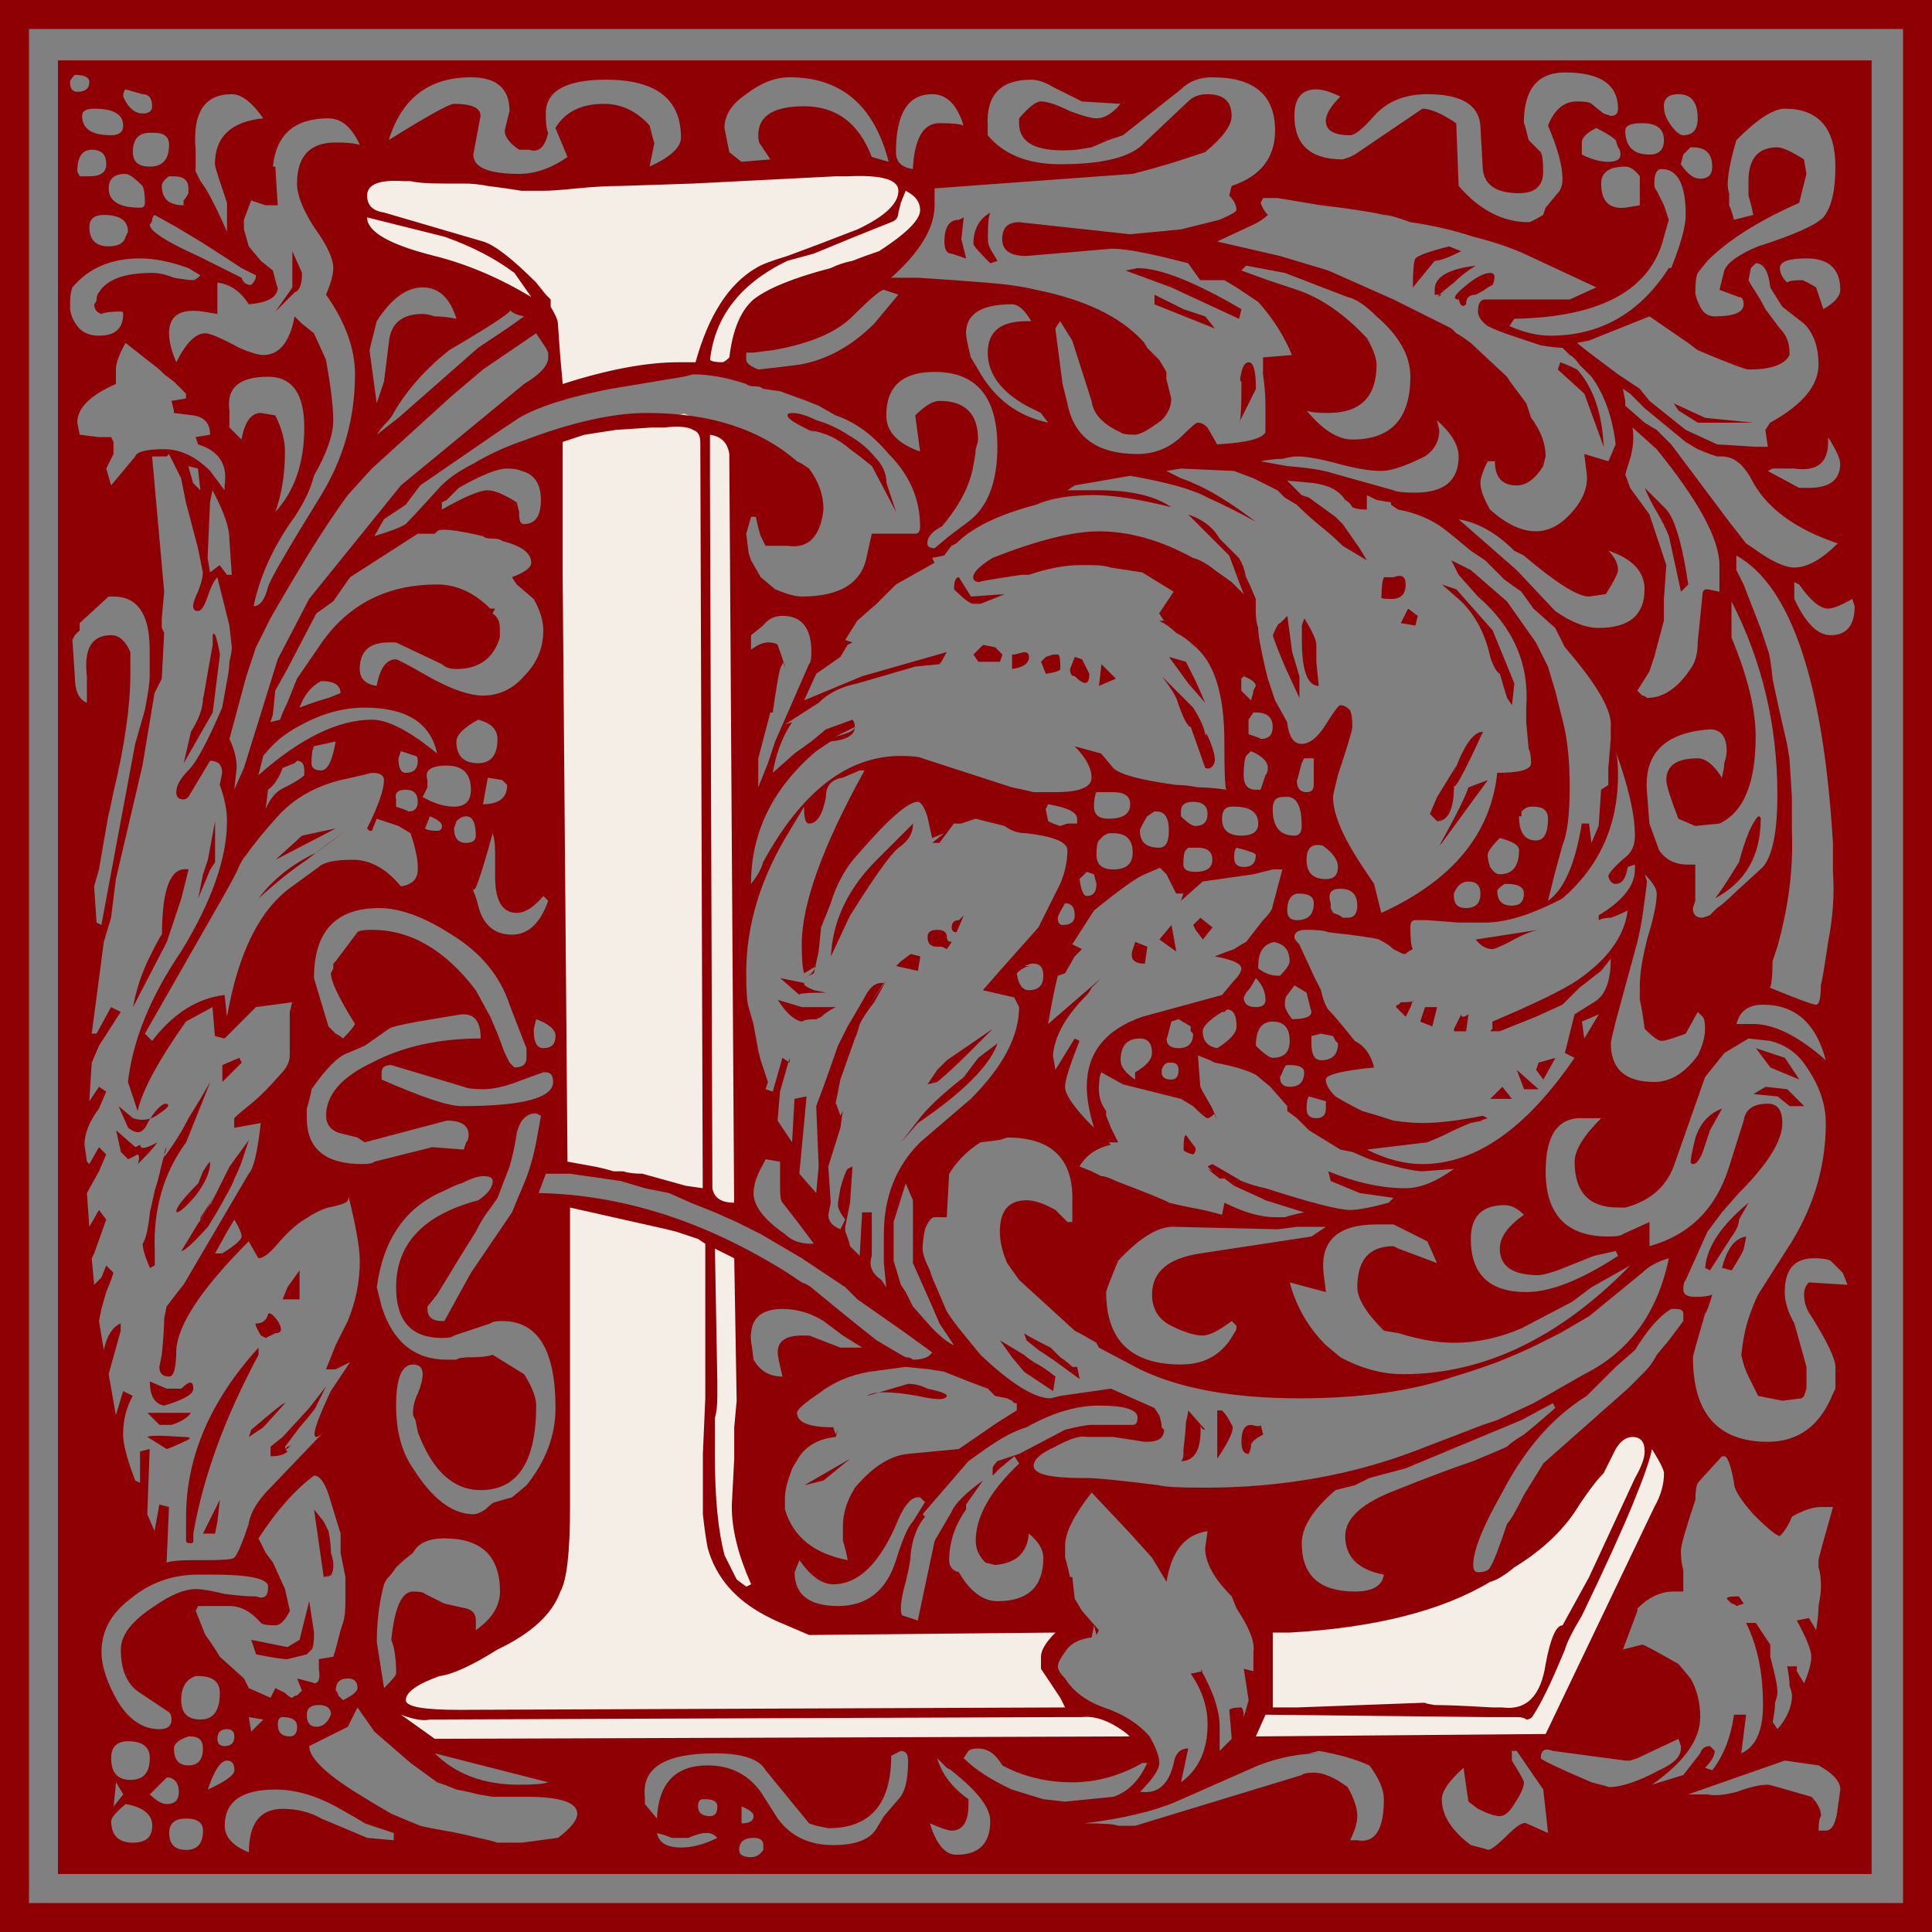 <?xml version="1.0" encoding="UTF-8" standalone="no"?>
<svg
   xmlns:dc="http://purl.org/dc/elements/1.1/"
   xmlns:cc="http://creativecommons.org/ns#"
   xmlns:rdf="http://www.w3.org/1999/02/22-rdf-syntax-ns#"
   xmlns:svg="http://www.w3.org/2000/svg"
   xmlns="http://www.w3.org/2000/svg"
   xmlns:sodipodi="http://sodipodi.sourceforge.net/DTD/sodipodi-0.dtd"
   xmlns:inkscape="http://www.inkscape.org/namespaces/inkscape"
   version="1.1"
   viewBox="0 0 500 500"
   id="svg19"
   sodipodi:docname="william-morris-letter-l.svg"
   inkscape:version="1.0.2 (1.0.2+r75+1)">
  <rect x="0" y="0" width="500" height="500" fill="#808080" stroke="none"/>
  <sodipodi:namedview
     pagecolor="#ffffff"
     bordercolor="#666666"
     borderopacity="1"
     objecttolerance="10"
     gridtolerance="10"
     guidetolerance="10"
     inkscape:pageopacity="0"
     inkscape:pageshadow="2"
     inkscape:window-width="1920"
     inkscape:window-height="1016"
     id="namedview21"
     showgrid="false"
     inkscape:zoom="1.686"
     inkscape:cx="255.33808"
     inkscape:cy="250"
     inkscape:window-x="0"
     inkscape:window-y="27"
     inkscape:window-maximized="1"
     inkscape:current-layer="svg19" />
  <defs
     id="defs7">
    <linearGradient
       id="linearGradient847"
       x1="500"
       x2="0"
       y1="500"
       y2="-4.2633e-14"
       gradientTransform="translate(1.1924e-5)"
       gradientUnits="userSpaceOnUse">
      <stop
         stop-color="#ff6700"
         offset="0"
         id="stop2" />
      <stop
         stop-color="#ffd700"
         offset="1"
         id="stop4" />
    </linearGradient>
  </defs>
  <path
     d="m91.043 42.408s-0.888 14.235-2.371 18.09c-1.483 3.855 16.014 9.193 16.014 9.193l33.809 10.084 5.041 14.828 0.025 6.418c10.892-2.41 21.92-5.706 23.105-5.232 1.483 0.593 21.354-1.779 21.354-1.779s1.518-0.133 3.377-0.158l1.367-12.297c0-1e-6 45.077-20.76 46.264-20.76s0-11.27 0-11.27-11.269-7.117-12.752-6.82-87.781 4.152-87.781 4.152-38.258-4.153-47.451-4.449zm86.004 64.65-33.438 6.269 0.75 188.45c4.881 0.89 36.838 7.535 36.838 7.535l11.717 4.316-1.039-22.703-0.82-178.27-14.008-5.602zm-32.652 203.57 0.326 82.012-5.93 21.057-21.057 13.643-20.463 13.641 11.566 10.676 184.74-0.188-3.689-5.596-11.713-5.486-8.156-10.973 8.156-9.045 4.586-0.693-42.844 1.435-29.062-3.559-13.641-10.084-3.672-80.17-18.867-11.467-30.279-5.203zm277.42 55.572c-0.262-0.004-0.497 0.01-0.701 0.047-3.262 0.593-30.25 39.738-30.25 39.738l-44.779 11.566-22.215 0.744 1.9 14.529-4.426 18.615 80.197-0.082s14.531-26.393 16.311-29.062c1.779-2.669 11.564-21.648 11.564-21.648l6.229-29.953s-9.904-4.429-13.83-4.494z"
     fill="#f4eee6"
     id="path11" />
  <g
     id="g17">
    <g
       transform="translate(-146.86,-119.79)"
       id="g15">
      <path
         d="m146.86 619.79v-500h500v500h-500m7.5-7.5h485v-485h-485v485m7.5-7.5v-469.38h469.38v469.38h-469.38m380.62-448.75 3.125 3.125c0.416 0.834 0.625 2.501 0.625 5-4.7e-4 3.751-2.084 5.625-6.25 5.625-5.834 4.7e-4 -8.959-2.083-9.375-6.25l-0.625-11.25c-0.417-5.416-5-8.124-13.75-8.125-5.834 4.7e-4 -10.417 1.875-13.75 5.625-2.917 3.334-5 5-6.25 5-4.167 4.7e-4 -6.25-1.25-6.25-3.75-4.7e-4 -1.666 1.25-3.749 3.75-6.25-2.501-1.25-4.584-1.875-6.25-1.875-3.751 4.7e-4 -5.625 2.292-5.625 6.875-4.7e-4 7.5 4.166 11.25 12.5 11.25l1.875-0.625 1.25-0.625 17.5-11.875c2.083 4.7e-4 5 1.25 8.75 3.75l0.625 16.25c5.416 6.25 11.458 9.376 18.125 9.375 0.416 4.7e-4 1.666-0.625 3.75-1.875l0.625-1.875 3.125-3.75c0.833-0.833 1.25-2.083 1.25-3.75-4.7e-4 -3.333-1.25-7.916-3.75-13.75 1.666-4.166 4.166-6.25 7.5-6.25 2.083 4.7e-4 3.333 0.209 3.75 0.625l3.125 2.5 1.875 0.625c1.25 4.7e-4 1.875-0.625 1.875-1.875-4.7e-4 -6.25-4.584-9.374-13.75-9.375-7.084 4.7e-4 -10.625 4.375-10.625 13.125-4.7e-4 -0.416 0.416 1.042 1.25 4.375m-131.88-5.625c2.5-2.916 4.375-4.375 5.625-4.375 1.666 4.7e-4 4.166 0.834 7.5 2.5 3.333 1.25 5.625 1.875 6.875 1.875 2.083 4.7e-4 4.166-1.25 6.25-3.75l-10-0.625-7.5-3.75c-2.084-1.25-3.959-1.875-5.625-1.875-7.917 4.7e-4 -11.667 3.959-11.25 11.875v2.5c4.166 5 10.416 7.5 18.75 7.5 11.25 4.7e-4 18.541-1.875 21.875-5.625l11.25-10.625c1.25-1.25 2.916-1.875 5-1.875 4.166 4.7e-4 6.25 1.875 6.25 5.625-3.1e-4 2.501-2.292 5.625-6.875 9.375-6.25 2.084-10.209 3.334-11.875 3.75-1.25 0.417-3.542 1.042-6.875 1.875l-51.25 3.75v4.375c-3.1e-4 5.834-3.75 12.084-11.25 18.75h6.875c6.666 0.417 12.5 0.834 17.5 1.25 5.416 0.417 9.791 1.042 13.125 1.875 12.5 2.501 21.666 6.875 27.5 13.125 0.416 0.417 0.833 1.042 1.25 1.875 0.833 0.834 1.875 1.875 3.125 3.125l1.875 3.125v1.875c0.833 3.334 1.25 5 1.25 5-3.1e-4 2.084-0.834 3.959-2.5 5.625-3.334 2.5-5.625 3.75-6.875 3.75-2.084 3.1e-4 -3.334-0.208-3.75-0.625-4.584-2.083-7.084-4.791-7.5-8.125l-5-15.625-3.125-5-1.25 1.875 1.875 14.375 1.25 5c1.666 8.75 7.708 13.125 18.125 13.125 4.583 3.1e-4 8.541-1.666 11.875-5 2.083-2.083 3.333-3.125 3.75-3.125 0.833 3.1e-4 1.666 0.417 2.5 1.25l2.5 4.375c7.5-0.416 11.666-1.458 12.5-3.125v-3.125c-4.7e-4 -1.25-4.7e-4 -2.708 0-4.375-4.7e-4 -2.083-0.209-4.583-0.625-7.5v-4.375l7.5-0.625c-2.084-5-5-9.583-8.75-13.75l-5.625-3.75-3.125-1.875h-6.25l-3.125-4.375c-9.584-2.499-16.042-3.749-19.375-3.75h-0.625l-21.875 1.875c-4.167 4.7e-4 -6.25-1.458-6.25-4.375-3.1e-4 -2.916 1.458-4.375 4.375-4.375l28.75 3.125 13.125-1.25 10-2.5c2.916-1.25 4.375-2.083 4.375-2.5-3.1e-4 -1.25-0.625-2.499-1.875-3.75l0.625-2.5c7.5-2.499 11.25-7.291 11.25-14.375-4.7e-4 -9.166-5.417-13.75-16.25-13.75-3.334 4.7e-4 -6.042 1.042-8.125 3.125l-15 11.875-3.75 1.25-4.375 1.875-3.75 0.625c-10 0.834-15-1.458-15-6.875v-1.25m-244.38-11.25c-0.833 0.834-1.25 1.459-1.25 1.875-1.6e-4 1.667 0.625 2.501 1.875 2.5 2.083 4.7e-4 3.125-0.833 3.125-2.5-1.6e-4 -1.25-1.25-1.875-3.75-1.875m169.38 20 3.125 2.5 7.5-0.625-2.5-3.75c-0.417-0.416-0.625-1.25-0.625-2.5-3.1e-4 -5 3.958-7.5 11.875-7.5 8.333 4.7e-4 14.166 4.375 17.5 13.125l4.375 1.25c-3.75-14.583-12.292-21.875-25.625-21.875-3.75 4.7e-4 -7.5 1.459-11.25 4.375-3.75 2.501-5.625 5.417-5.625 8.75-3.1e-4 4.7e-4 0.417 2.084 1.25 6.25m-88.125-3.125c10-6.25 15.625-9.374 16.875-9.375 4.583 4.7e-4 6.875 1.042 6.875 3.125l-1.875 10c-1.6e-4 3.334 3.958 5 11.875 5 4.166 4.7e-4 8.333-1.458 12.5-4.375l-3.125-7.5c2.5-4.166 6.666-6.25 12.5-6.25 4.583 4.7e-4 8.541 1.875 11.875 5.625 0.833 3.334 1.25 4.792 1.25 4.375-3.1e-4 4.7e-4 -0.417 2.084-1.25 6.25 5.416-2.499 8.125-5 8.125-7.5-3.1e-4 -9.999-6.459-15-19.375-15-10.417 4.7e-4 -15.625 2.917-15.625 8.75-1.6e-4 2.501 0.208 4.167 0.625 5-0.834 3.751-2.5 5.209-5 4.375h-2.5c-2.5-1.666-3.75-3.333-3.75-5-1.6e-4 4.7e-4 0.417-1.666 1.25-5-1.6e-4 -5.833-3.334-8.749-10-8.75-10.833 4.7e-4 -17.917 5.417-21.25 16.25m335-1.25c2.499 4.7e-4 3.749-1.458 3.75-4.375-4.7e-4 -4.166-1.667-6.25-5-6.25-2.501 4.7e-4 -3.751 1.042-3.75 3.125-4.7e-4 1.667 0.625 3.334 1.875 5 1.25 1.667 2.291 2.501 3.125 2.5m-403.12-11.875c-0.417 0.417-0.625 1.042-0.625 1.875l0.625 1.25c1.25 2.084 2.708 3.126 4.375 3.125 1.667 4.7e-4 2.5-0.625 2.5-1.875-1.6e-4 -2.083-0.833-3.124-2.5-3.125l-4.375-1.25m203.75 20.625c0.417-7.916 2.708-11.875 6.875-11.875 3.333 4.7e-4 5.416 0.209 6.25 0.625-1.667-5.416-4.375-8.124-8.125-8.125-6.25 4.7e-4 -9.375 5-9.375 15-3.1e-4 2.501 1.458 3.959 4.375 4.375m-185.62 0.625 1.25 2.5c1.667 2.084 3.958 6.459 6.875 13.125v-7.5l-1.875-5.625c-0.833-2.499-1.25-3.958-1.25-4.375-1.6e-4 -7.083 4.167-11.041 12.5-11.875-2.917-4.166-5.625-6.25-8.125-6.25-7.083 4.7e-4 -10.208 4.792-9.375 14.375v5.625m398.75-8.125c-2.084 7.084-2.709 11.667-1.875 13.75-4.7e-4 0.834-4.7e-4 1.875 0 3.125 0.416 0.834 0.833 2.084 1.25 3.75l5-1.25c-0.417-2.083-0.834-3.749-1.25-5-4.7e-4 -1.666-4.7e-4 -2.916 0-3.75-4.7e-4 -5.833 2.499-8.749 7.5-8.75 1.25 4.7e-4 3.541 1.042 6.875 3.125l0.625 3.75-1.875 7.5c-10.417 4.584-18.334 9.584-23.75 15l-2.5 3.125c-0.417 0.834-0.625 2.501-0.625 5-4.7e-4 0.834 0.416 2.084 1.25 3.75 0.833 1.667 2.083 2.501 3.75 2.5 5 4.7e-4 7.5-1.041 7.5-3.125-4.7e-4 -1.25-0.417-1.875-1.25-1.875l-5-1.875 1.25-5c0.833-2.083 3.749-4.166 8.75-6.25 9.166-2.916 14.791-5.416 16.875-7.5 2.083-2.499 3.124-6.875 3.125-13.125-4.7e-4 -9.999-4.375-15-13.125-15-2.917 4.7e-4 -7.084 2.709-12.5 8.125m-425-8.125c-2.083 4.7e-4 -3.125 0.625-3.125 1.875-1.6e-4 3.334 2.5 5 7.5 5 2.083 4.7e-4 3.125-0.833 3.125-2.5-1.6e-4 -2.916-2.5-4.375-7.5-4.375m402.5 11.875c2.499 4.7e-4 3.749-1.25 3.75-3.75-4.7e-4 -2.916-1.875-4.375-5.625-4.375-2.917 4.7e-4 -4.375 0.625-4.375 1.875-4.7e-4 4.167 2.083 6.25 6.25 6.25m-356.25 3.125h0.625l0.625 10h-3.125l-3.75-1.25-1.875 5v2.5l1.25 4.375 3.125 3.75 3.125 2.5c0.833 3.334 1.25 4.792 1.25 4.375-1.6e-4 2.501-2.5 3.959-7.5 4.375-2.083-3.333-4.792-5.208-8.125-5.625v8.125l-3.75-0.625c-5.833-0.833-8.75 1.042-8.75 5.625-1.6e-4 2.084 0.625 4.584 1.875 7.5 2.5-5 5-7.5 7.5-7.5 1.25 4.7e-4 4.167 1.25 8.75 3.75 2.917 1.25 5 1.875 6.25 1.875 4.167 4.7e-4 6.875-3.333 8.125-10l1.875 1.875 3.125 2.5 3.125 6.875c1.25 7.084 1.875 12.292 1.875 15.625-1.6e-4 3.75-1.667 8.542-5 14.375-0.833 3.334-2.5 6.875-5 10.625-5.417 7.5-8.958 15.209-10.625 23.125 1.667 3.1e-4 2.917-1.666 3.75-5 0.417-1.666 5-9.583 13.75-23.75 5.833-9.583 8.75-20 8.75-31.25-1.6e-4 -6.666-2.5-13.541-7.5-20.625 1.25-2.916 1.875-5.208 1.875-6.875-1.6e-4 -2.499-1.667-6.041-5-10.625-2.917-4.583-4.375-8.333-4.375-11.25-1.6e-4 -7.083 3.333-10.625 10-10.625 2.917 4.7e-4 5 0.209 6.25 0.625-2.083-4.583-4.792-6.875-8.125-6.875-8.75 4.7e-4 -13.542 4.167-14.375 12.5m342.5-10c-2.501 1.25-3.751 2.501-3.75 3.75v3.125c2.499 1.25 4.791 1.875 6.875 1.875 2.083 4.7e-4 3.124-0.625 3.125-1.875-4.7e-4 -0.833-0.209-1.458-0.625-1.875l-0.625-1.875c-0.834-0.833-2.501-1.875-5-3.125m-373.12 1.25h-1.25c-2.917 4.7e-4 -4.375 1.667-4.375 5-1.6e-4 2.501 1.458 3.751 4.375 3.75 3.333 4.7e-4 5-1.875 5-5.625-1.6e-4 -2.083-1.25-3.124-3.75-3.125m395.62 5.625-0.625 2.5c1.666 2.501 3.333 3.751 5 3.75 2.083 4.7e-4 3.124-1.041 3.125-3.125-4.7e-4 -3.333-1.667-5-5-5h-0.625l-1.875 1.875m-415.62 4.375 0.625 1.25h2.5c2.917 4.7e-4 4.375-1.041 4.375-3.125-1.6e-4 -2.499-1.25-3.749-3.75-3.75-2.5 4.7e-4 -3.75 1.875-3.75 5.625m404.38 8.75v-7.5c-1.25-1.666-2.501-2.499-3.75-2.5-4.167 4.7e-4 -6.25 1.459-6.25 4.375-4.7e-4 4.584 2.083 6.667 6.25 6.25l3.75-0.625m7.5 3.75-1.25 4.375c-3.334 13.75-16.25 20.834-38.75 21.25l-1.25 1.875c3.749 1.667 7.291 2.501 10.625 2.5 12.916 4.7e-4 23.125-5.833 30.625-17.5h0.625c2.499-6.25 3.749-10.833 3.75-13.75-4.7e-4 -7.916-2.084-11.875-6.25-11.875-1.25 4.7e-4 -1.875 1.25-1.875 3.75-4.7e-4 0.834 0.208 1.459 0.625 1.875l1.875 3.75 1.25 3.75m-252.5-9.375-18.75 0.625c-3.334 4.7e-4 -7.084 0.209-11.25 0.625-4.167 0.417-7.084 0.625-8.75 0.625-1.25 4.7e-4 -3.125 4.7e-4 -5.625 0-2.5-0.416-5.417-0.833-8.75-1.25-2.084-0.416-4.167-0.625-6.25-0.625-1.667 4.7e-4 -3.334 4.7e-4 -5 0-4.167 4.7e-4 -7.083-0.208-8.75-0.625h-1.875c-6.25-0.416-9.375 0.834-9.375 3.75-1.6e-4 2.501 1.458 3.959 4.375 4.375l25.625 7.5c2.916 0.834 7.5 4.375 13.75 10.625l2.5 3.125 1.25 1.25v1.875c1.25 2.084 1.875 3.542 1.875 4.375l0.625 8.75 0.625 6.875c11.666-3.749 21.666-5.625 30-5.625h4.375c3.333-12.083 8.541-20.208 15.625-24.375 1.25-0.833 3.958-1.875 8.125-3.125 4.583-1.666 10.625-3.958 18.125-6.875 7.083-3.333 10.625-6.666 10.625-10-3.1e-4 -2.916-4.375-4.166-13.125-3.75h-3.125l-36.875 1.875m-142.5 0.625c-2.083-2.083-3.542-3.124-4.375-3.125-2.917 4.7e-4 -4.375 1.25-4.375 3.75-1.6e-4 3.334 2.708 5 8.125 5 0.833 4.7e-4 1.25-0.416 1.25-1.25-1.6e-4 -2.083-0.208-3.541-0.625-4.375m6.875-2.5c-1.25 0.834-1.875 1.667-1.875 2.5-1.6e-4 3.334 1.875 5 5.625 5v-0.625c-1.6e-4 4.7e-4 -1.6e-4 -0.208 0-0.625 0.417-0.416 0.833-1.041 1.25-1.875v-1.25c-1.6e-4 -2.083-1.25-3.124-3.75-3.125h-1.25m190.62 3.75-1.25 3.125-0.625 2.5c-3.1e-4 1.25-0.625 2.084-1.875 2.5l-9.375 3.75-10.625 4.375-6.875 1.875c-12.084 5.834-18.75 14.375-20 25.625 0.417 0.417 1.458 0.625 3.125 0.625 0.417 4.7e-4 1.041-0.416 1.875-1.25 0.833-7.083 2.916-12.083 6.25-15 3.75-2.916 10.416-5.625 20-8.125 1.666-0.833 3.541-1.458 5.625-1.875 2.083-0.833 4.375-1.666 6.875-2.5 7.083-4.583 10.625-8.124 10.625-10.625-3.1e-4 -2.083-1.25-3.749-3.75-5m92.5 1.875-0.625 1.25c0.416 1.25 1.041 2.292 1.875 3.125-0.834 0.834-2.084 1.667-3.75 2.5l-9.375 4.375 16.25 3.75 12.5 3.75 16.875 7.5 3.75 1.875c1.666 0.834 5.416 2.709 11.25 5.625-4.7e-4 4.7e-4 0.416 0.417 1.25 1.25 0.833 0.417 2.083 1.25 3.75 2.5l9.375 8.75 1.25 1.875 3.75 5 1.25 3.75c2.499 3.334 3.749 6.667 3.75 10l-0.625 2.5c-2.084 3.334-4.375 5-6.875 5-3.751 3.1e-4 -5.625-2.083-5.625-6.25h-1.875c-1.25 2.5-1.875 4.375-1.875 5.625-4.7e-4 1.667 0.833 3.959 2.5 6.875 4.166 3.75 8.124 5.625 11.875 5.625 3.333 3.1e-4 6.458-1.666 9.375-5 2.916-3.333 4.166-6.666 3.75-10l-0.625-5 6.25 1.875 1.875-4.375c-0.834-7.083-2.917-12.916-6.25-17.5l-3.125-3.125c-0.834-1.25-1.667-2.083-2.5-2.5-0.834-0.833-1.459-1.458-1.875-1.875-1.25 4.7e-4 -3.126-0.208-5.625-0.625-2.501-0.833-5-1.666-7.5-2.5-2.501-0.833-4.584-1.666-6.25-2.5-1.667-1.25-2.501-2.499-2.5-3.75-4.7e-4 -2.083 0.625-3.124 1.875-3.125h21.875l6.875-3.125-18.75-8.75c-3.751-1.666-8.126-3.124-13.125-4.375-5-1.666-10.417-2.916-16.25-3.75-3.334-1.25-5.625-1.875-6.875-1.875-1.667-0.416-3.959-0.833-6.875-1.25-2.501-0.416-5.625-0.833-9.375-1.25l-11.25-1.875h-3.75m-300 4.375c-2.5 4.7e-4 -3.75 1.042-3.75 3.125-1.6e-4 3.334 1.667 5 5 5 2.5 4.7e-4 3.958-0.833 4.375-2.5l0.625-1.25c-1.6e-4 -2.916-2.083-4.375-6.25-4.375m13.125 0c-0.417 0.417-0.625 0.834-0.625 1.25-1.6e-4 0.417-0.208 0.834-0.625 1.25-1.6e-4 1.667 4.167 4.375 12.5 8.125l11.25 5.625c0.417 1.25 1.25 1.875 2.5 1.875 0.833-0.833 1.25-1.666 1.25-2.5-1.6e-4 4.7e-4 -1.25-0.625-3.75-1.875-2.5-1.666-6.042-3.958-10.625-6.875l-6.25-3.75-5.625-3.125m55 0.625c-1.6e-4 3.751 5.833 7.084 17.5 10 8.333 2.084 16.666 5.625 25 10.625l-4.375-6.25c-5-3.749-11.042-6.875-18.125-9.375l-20-5m367.5 16.875c0.416-0.416 1.666-0.625 3.75-0.625 0.416 4.7e-4 1.666 0.625 3.75 1.875l1.875 5.625c2.916-1.666 4.375-3.333 4.375-5-4.7e-4 -5.416-2.917-8.124-8.75-8.125-4.584 4.7e-4 -6.875 0.834-6.875 2.5-4.7e-4 1.25 0.625 2.501 1.875 3.75m-9.375-3.75-0.625 3.125c0.416 0.834 1.041 1.875 1.875 3.125 0.833 1.25 1.666 2.709 2.5 4.375l3.75 5c1.666 1.667 2.499 3.751 2.5 6.25v0.625c-1.25 2.501-4.792 3.751-10.625 3.75-0.834 4.7e-4 -5.209-1.666-13.125-5l-2.5-1.875-10-6.875-15.625 6.25-3.125 0.625 3.125 2.5 7.5 5.625 5.625 3.75 2.5 3.125 9.375 7.5 8.125 3.75 10 0.625h3.125l-0.625-4.375 1.25-1.875c8.333-4.583 12.5-9.583 12.5-15-4.7e-4 -4.583-1.25-8.124-3.75-10.625l-5.625-4.375-3.125-5c-0.417-4.166-1.667-6.25-3.75-6.25l-1.25 1.25m-434.38 5c-0.417 0.834-0.625 2.501-0.625 5-1.6e-4 1.667 0.625 3.334 1.875 5 1.25 1.667 3.125 2.501 5.625 2.5 4.167 4.7e-4 6.25-1.875 6.25-5.625-1.6e-4 -0.416-0.208-0.625-0.625-0.625-2.5 4.7e-4 -4.167 0.209-5 0.625-1.25-0.416-1.875-1.25-1.875-2.5 0.417-0.416 0.625-0.833 0.625-1.25-1.6e-4 -0.833 0.208-1.458 0.625-1.875 2.083-3.333 6.667-5 13.75-5 1.667 4.7e-4 3.542 0.417 5.625 1.25 2.5 0.417 4.167 0.625 5 0.625 0.417 4.7e-4 1.042-0.416 1.875-1.25l-3.125-1.875c-4.583-1.666-8.75-2.499-12.5-2.5-7.5 4.7e-4 -13.333 2.501-17.5 7.5m302.5-4.375 6.875 2.5 7.5 2.5c6.25 2.084 12.291 6.25 18.125 12.5 1.666 2.917 2.499 5.209 2.5 6.875-4.7e-4 8.334-4.167 12.5-12.5 12.5-2.917 3.1e-4 -4.792-0.208-5.625-0.625 4.166 5 8.124 7.5 11.875 7.5 9.999 3.1e-4 15-5.416 15-16.25-4.7e-4 -5.416-2.917-10.625-8.75-15.625-2.917-2.916-5.417-4.583-7.5-5l-16.25-6.25-10-1.875-1.25 1.25m-223.75 13.125-1.875 7.5 1.875 13.75 1.875-5.625 1.25-10c0.417-5 3.333-7.5 8.75-7.5 0.833 4.7e-4 1.875 0.209 3.125 0.625 1.667 4.7e-4 3.541 0.209 5.625 0.625-1.667-5.416-4.583-8.124-8.75-8.125-4.167 4.7e-4 -8.125 2.917-11.875 8.75m95.625 8.125v1.875c-3.1e-4 0.834 1.041 1.667 3.125 2.5l5.625-0.625 5-0.625c7.083-1.25 13.541-4.791 19.375-10.625l6.25-7.5-3.75-1.25c-0.834 4.7e-4 -3.542 2.292-8.125 6.875-4.167 4.167-11.042 7.084-20.625 8.75l-5 0.625h-1.875m58.125 1.25 1.875 3.125c4.166 7.5 10.208 12.084 18.125 13.75l-1.875-2.5-3.75-1.875c-6.667-3.749-10-8.333-10-13.75-3.1e-4 -5.416 3.333-8.124 10-8.125h1.25c-1.667-2.916-3.334-4.375-5-4.375-7.917 4.7e-4 -11.875 2.501-11.875 7.5-3.1e-4 0.834 0.417 2.917 1.25 6.25m-135-1.875c-6.25 5-11.042 10.417-14.375 16.25-0.417 0.834-1.042 1.667-1.875 2.5-0.833 0.834-1.667 1.875-2.5 3.125l5.625-4.375 20.625-18.125 7.5-5 4.375-3.125c-2.084-0.416-3.334-1.041-3.75-1.875 1.666 4.7e-4 -3.542 3.542-15.625 10.625m8.75 5-8.125 6.875-20.625 18.75-6.25 6.875c-3.333 4.584-6.667 9.584-10 15-3.333 5.417-6.667 11.042-10 16.875-1.25 2.5-2.5 5-3.75 7.5-0.833 2.5-1.667 5-2.5 7.5l-4.375 16.25c1.25 2.5 1.875 5 1.875 7.5l-0.625 5.625 2.5-5.625 8.75-28.125 8.125-15.625 23.75-29.375 31.875-26.25c4.166-2.499 6.25-4.791 6.25-6.875v-1.25l-0.625-1.25-2.5-3.75-13.75 9.375m-92.5-6.875c-1.667 2.917-2.5 5.209-2.5 6.875v3.75c-6.667 2.917-10 6.25-10 10l0.625 3.125 5 0.625h3.125l0.625 1.25v-1.25 4.375l-1.875 3.75 1.25 4.375 6.25-7.5c0.417-1.25 2.917-1.875 7.5-1.875 4.167 3.1e-4 8.125 1.875 11.875 5.625l3.75 5v-1.25c0.833-5.416-1.458-8.958-6.875-10.625l-0.625-1.875 3.75-0.625c-1.6e-4 -2.916-1.458-4.583-4.375-5l-5-0.625v-0.625l-0.625-2.5 3.75-0.625v-1.25l-3.125-3.125-2.5-1.875-1.25-1.25-8.75-6.875m205.62 28.125-1.25-9.375c2.5-2.499 4.583-3.749 6.25-3.75 6.666 4.7e-4 10 3.334 10 10-3.1e-4 0.417-0.209 1.25-0.625 2.5-3.1e-4 0.834-0.208 2.292-0.625 4.375-0.834 5-3.542 10.209-8.125 15.625-2.5 1.25-3.75 2.709-3.75 4.375-3.1e-4 0.834 0.625 1.25 1.875 1.25l3.75-3.125 5-3.75c5-3.75 7.5-10.208 7.5-19.375-3.1e-4 -12.916-5.417-19.375-16.25-19.375-8.334 4.7e-4 -12.5 3.751-12.5 11.25-3.1e-4 4.167 2.916 7.292 8.75 9.375m-80-16.25c-10.834 2.084-18.75 4.584-23.75 7.5l-5.625 3.75-20 13.75-3.75 5-5.625 3.75-2.5 4.375c4.167-1.25 6.875-2.291 8.125-3.125 1.25-1.25 3.958-4.166 8.125-8.75 2.083-2.5 5.208-4.791 9.375-6.875 4.166-2.5 8.75-4.583 13.75-6.25 5.416-2.083 10.833-3.75 16.25-5 5.416-1.25 10.416-1.875 15-1.875 16.25 3.1e-4 29.166 4.167 38.75 12.5l1.25 0.625 1.875 1.25c2.5 3.334 3.75 6.875 3.75 10.625-0.834 7.084-3.959 10.209-9.375 9.375h-5.625c-0.417-0.833-0.833-1.666-1.25-2.5-0.417-1.25-0.834-2.916-1.25-5h-1.25l-1.25 4.375 0.625 5 0.625 1.875 2.5 4.375 3.75 3.125c2.916 1.25 5.208 1.875 6.875 1.875 10 3.1e-4 15.625-3.541 16.875-10.625l1.25-5.625h11.25c0.833 3.1e-4 1.25-0.625 1.25-1.875-3.1e-4 -7.083-2.709-13.333-8.125-18.75-4.167-5-8.75-8.333-13.75-10l-4.375-2.5-3.125-1.25-6.875-2.5-4.375-0.625c-0.417-0.416-1.042-0.625-1.875-0.625-1.25 4.7e-4 -2.084-0.208-2.5-0.625-5-1.666-9.584-2.499-13.75-2.5l-2.5 0.625-18.75 3.125m-98.75 10 3.125 3.125c0.833-4.583 2.5-6.875 5-6.875l3.75 0.625c1.667 3.334 2.5 6.459 2.5 9.375-1.6e-4 5.834-0.833 11.042-2.5 15.625 5-5.416 7.5-12.708 7.5-21.875-1.6e-4 -8.749-3.125-13.125-9.375-13.125-7.5 4.7e-4 -10.833 2.917-10 8.75v4.375m360.62-10 0.625 3.125v1.25l5 4.375 3.125 1.875 3.75 3.75 15 20 4.375 5.625 1.875 1.25c4.583 3.334 8.124 5 10.625 5 3.333 3.1e-4 7.083-2.083 11.25-6.25-11.25-3.75-18.75-9.375-22.5-16.875-2.084-3.75-4.584-5.625-7.5-5.625h-1.25l-1.875-0.625-3.125-1.25-3.125-1.875-10.625-8.75-3.75-3.75-1.875-1.25m-48.125 8.125 0.625 2.5c-4.7e-4 2.917-1.25 5.209-3.75 6.875-5 2.5-8.751 3.75-11.25 3.75-2.917 3.1e-4 -6.667-0.625-11.25-1.875-4.584-1.25-8.126-1.875-10.625-1.875-0.834 3.1e-4 -2.084 0.209-3.75 0.625-1.667 3.1e-4 -3.542 0.209-5.625 0.625l6.875 1.25c5.416 0.417 9.374 1.042 11.875 1.875l15.625 4.375c0.833 0.417 2.708 0.625 5.625 0.625 7.5 3.1e-4 11.25-3.125 11.25-9.375-4.7e-4 -2.916-1.875-6.041-5.625-9.375m50.625 1.875c0.416 2.5 0.208 5.209-0.625 8.125-0.834 2.5-1.25 3.959-1.25 4.375-4.7e-4 -0.416 0.416 0.625 1.25 3.125l5 6.875 4.375 13.125-0.625 8.75v5.625l-2.5 9.375-1.25 3.75-3.125 5c0.416 0.417 0.833 0.833 1.25 1.25 0.416 3.1e-4 0.833 0.209 1.25 0.625 4.166 3.1e-4 7.916-2.5 11.25-7.5 1.25-1.666 1.875-3.958 1.875-6.875l1.25-12.5c-4.7e-4 -0.833 0.416-1.25 1.25-1.25l3.125 0.625v-6.875c-4.7e-4 -6.666-5.417-16.666-16.25-30l-6.25-5.625m-271.25 1.875-5.625 1.875v34.375l1.25 151.88 6.875 1.25c2.083 0.417 3.75 0.833 5 1.25 1.25 1.6e-4 2.083 1.6e-4 2.5 0 1.25 0.417 2.916 0.625 5 0.625l11.25 3.125 4.375 0.625-0.625-193.12c-3.1e-4 -1.666-0.625-2.708-1.875-3.125-1.25-0.833-3.75-1.041-7.5-0.625h-3.125l-9.375 0.625-8.125 1.25m321.88 0.625v1.25c-4.7e-4 5.417-2.917 7.709-8.75 6.875h-5.625l-1.25 0.625 8.125 4.375h2.5c5.416 3.1e-4 8.124-2.083 8.125-6.25-4.7e-4 -1.25-1.042-3.541-3.125-6.875m-289.38-0.625v11.25l0.625 183.75c0.417 2.5 2.291 3.75 5.625 3.75l-1.25-193.75c-0.417-2.916-2.084-4.583-5-5m-140 5-0.625 0.625h-3.75l3.125 35-0.625 6.875v2.5l0.625 1.25-0.625 11.875-1.875 3.75-3.125 18.75-6.875 29.375-1.25 10-1.875 6.25-3.125 23.75h1.25l3.75-6.875 2.5 1.25-5.625 8.75-1.875 4.375-0.625 10 2.5-3.75 1.875 1.25-1.875 4.375c-2.5 3.334-3.75 6.459-3.75 9.375l0.625 4.375 0.625 0.625 2.5-4.375 1.875 1.875-1.875 4.375-3.125 5.625 0.625 8.75 2.5-4.375 1.875 2.5-3.125 8.75-0.625 1.25 0.625 6.875 1.875-1.875 1.25-3.125 1.875 1.875-0.625 1.875-1.25 3.125-1.25 4.375-0.625 3.125 1.25 7.5c0.833-3.75 2.292-6.042 4.375-6.875v1.875l-3.125 11.25 1.875 10.625 1.875-6.25 2.5 1.25c-1.667 2.917-2.5 6.25-2.5 10-1.6e-4 2.5 1.042 6.458 3.125 11.875l1.25 0.625v-8.125l2.5-0.625-0.625 16.875 1.875 4.375 1.25-6.875 2.5 0.625-0.625 14.375c1.25-0.417 3.542-0.625 6.875-0.625h3.75c4.167 1.6e-4 6.458-0.208 6.875-0.625 0.833-0.833 2.083-3.75 3.75-8.75 0.417-2.917 2.292-6.042 5.625-9.375l13.75-14.375c-0.833 0.833-1.458 1.25-1.875 1.25-1.25 1.6e-4 -1.6e-4 -3.958 3.75-11.875 0.833-1.25 1.667-2.5 2.5-3.75 0.833-1.25 1.667-2.5 2.5-3.75l-3.75 1.875h-2.5l2.5-6.25 3.125-6.25c2.083-5 3.125-10.208 3.125-15.625-1.6e-4 -3.333-1.042-9.167-3.125-17.5 0.417 1.25 0.208 2.084-0.625 2.5-0.833 0.417-2.292 0.834-4.375 1.25-1.667 0.417-3.75 1.458-6.25 3.125-2.083 1.25-4.375 3.333-6.875 6.25-2.083 2.5-3.75 3.75-5 3.75l-2.5-4.375c-12.083 12.083-18.333 21.458-18.75 28.125-1.6e-4 4.583-0.625 6.875-1.875 6.875-1.667 1.6e-4 -2.5-0.833-2.5-2.5l0.625-3.125c0.417-4.167 0.625-7.292 0.625-9.375 0.417-2.083 0.625-3.125 0.625-3.125 2.5-3.333 3.958-5.208 4.375-5.625l16.875-28.75c1.25-1.25 2.292-5.625 3.125-13.125l-6.875 1.25v-2.5c0.833-0.833 2.292-2.083 4.375-3.75 2.083-1.666 4.583-4.166 7.5-7.5 1.667-1.666 2.5-3.333 2.5-5v-11.25l0.625-2.5-9.375 1.25-8.125 8.125-2.5-0.625-0.625-7.5-6.875 3.75c-7.083 10-11.25 17.709-12.5 23.125l-2.5-7.5c1.25-10.833 5.833-22.083 13.75-33.75 7.917-12.916 11.875-24.166 11.875-33.75-1.6e-4 -2.916-0.625-6.041-1.875-9.375l0.625-3.125c-1.6e-4 -2.083-1.042-3.125-3.125-3.125l-5.625 9.375c-0.417 0.417-0.833 0.625-1.25 0.625-1.25 3.1e-4 -1.875-0.625-1.875-1.875-1.6e-4 -1.666 1.042-3.541 3.125-5.625 2.083-2.083 5-7.5 8.75-16.25l1.25-6.875c0.417-2.083 0.625-3.75 0.625-5 0.417-1.666 0.625-2.916 0.625-3.75l-0.625-5.625-3.125-12.5c-0.833 0.834-1.667 2.5-2.5 5-0.833 2.5-1.667 3.75-2.5 3.75-0.833 3.1e-4 -1.25-0.416-1.25-1.25-1.6e-4 -0.833 0.417-2.083 1.25-3.75 0.833-2.083 1.25-3.75 1.25-5-1.6e-4 3.1e-4 -0.417-2.083-1.25-6.25l-3.125-11.875-1.25-6.25-3.125-6.25m258.12 4.375c1.666 0.834 2.916 1.459 3.75 1.875 1.25 0.417 2.291 0.834 3.125 1.25 4.166 1.667 9.583 5 16.25 10-4.584-2.5-8.75-4.583-12.5-6.25-3.75-2.083-10.417-3.958-20-5.625l-14.375 2.5-1.875 1.25h8.125c8.333 3.1e-4 14.583 1.459 18.75 4.375-8.334-2.083-15-3.125-20-3.125-6.25 3.1e-4 -11.25 0.834-15 2.5-9.584 2.5-16.459 5.834-20.625 10l-1.25 0.625-1.875 2.5-3.125 0.625 0.625 1.25-10 5.625-5 5-5 4.375-3.125 5 1.875 0.625-1.25 0.625-1.875 3.125-6.25 4.375-3.125 6.875 15-6.25 21.875-6.25c-0.833 1.667-1.458 2.709-1.875 3.125l-6.25 0.625-15 4.375c-4.167 0.833-7.5 2.5-10 5l-8.75 5.625 1.875-0.625c-2.5 3.75-4.167 8.125-5 13.125l5.625-5 4.375-3.125 3.75-3.125 6.875-2.5 0.625 1.875-5 2.5c3.333-0.833 5-1.666 5-2.5l-0.625-1.875c0.417 0.417 0.625 1.042 0.625 1.875-3.1e-4 2.084-2.084 3.334-6.25 3.75l-3.75 2.5c-11.25 9.584-16.875 21.042-16.875 34.375 1.666-2.083 2.708-3.958 3.125-5.625 10-18.333 21.875-27.5 35.625-27.5 2.916 3.1e-4 4.791 0.209 5.625 0.625l23.125 7.5c2.083 0.417 3.958 0.834 5.625 1.25 1.666 3.1e-4 3.541 3.1e-4 5.625 0 6.25 3.1e-4 9.375-1.25 9.375-3.75-3.1e-4 -2.5-1.459-5.208-4.375-8.125l6.875 1.875 3.125 3.75c1.666 1.667 7.083 3.125 16.25 4.375 1.666 3.1e-4 3.541 0.209 5.625 0.625 2.083 3.1e-4 4.583 0.209 7.5 0.625-0.417 0.417-0.625-3.75-0.625-12.5-3.1e-4 -12.5-2.709-20.833-8.125-25-1.25-1.25-2.709-2.291-4.375-3.125-1.25-1.25-2.709-2.291-4.375-3.125h1.25l-1.25-1.875 3.75-5.625-8.125-5-8.125-1.25c-1.25-0.416-2.917-0.625-5-0.625h-3.125c-3.75 3.1e-4 -8.125 0.834-13.125 2.5h-4.375 2.5c-8.334 1.25-11.875 1.875-10.625 1.875-1.25 3.1e-4 -1.875-0.416-1.875-1.25-3.1e-4 -1.25 1.666-2.916 5-5 11.666-4.583 20.833-6.875 27.5-6.875 7.916 3.1e-4 16.041 2.292 24.375 6.875 1.666 0.417 3.541 1.459 5.625 3.125l4.375 3.125 3.125 3.125-3.75-10-10.625-10.625c3.75 1.25 6.458 3.334 8.125 6.25l5 5c0.833 1.25 1.458 2.917 1.875 5 0.833 1.667 1.666 3.542 2.5 5.625v3.125c-4.7e-4 1.667 0.208 3.125 0.625 4.375-4.7e-4 1.667 0.625 5.209 1.875 10.625l0.625 2.5 1.875 5.625 3.125 5.625c0.416 3.75 1.666 5.625 3.75 5.625 2.083 3.1e-4 4.166-1.666 6.25-5 2.083-3.333 3.333-5 3.75-5 0.833 3.1e-4 1.666 0.417 2.5 1.25 0.416 0.834 0.625 2.292 0.625 4.375-4.7e-4 0.834-1.25 5-3.75 12.5-0.834 3.334-1.25 5.209-1.25 5.625-4.7e-4 4.167 2.291 9.792 6.875 16.875l3.75 5.625 1.875 7.5c18.333-8.333 28.333-20.416 30-36.25 5.833 3.1e-4 8.749-0.833 8.75-2.5-4.7e-4 -1.666-0.209-2.916-0.625-3.75l-0.625-6.875v-3.75c0.833-11.25-3.334-20.833-12.5-28.75l-5-5.625-1.875-3.75 5 2.5 9.375 8.125 7.5 10.625 3.125 6.25 1.875 6.25 1.875 7.5c1.25 4.584 1.875 10.417 1.875 17.5-4.7e-4 7.084-0.625 12.084-1.875 15l-1.875 6.875-1.875 7.5c4.166-2.916 7.083-9.583 8.75-20h1.875l0.625 5 1.875-4.375 0.625-9.375 1.875-1.25v-4.375l0.625-7.5v-3.125c0.416-4.166-3.542-11.041-11.875-20.625l-2.5-5-5.625-5-3.125-4.375-4.375-3.125-5-5-3.75-2.5-3.75-3.125-3.125-2.5c-3.334-2.5-7.292-4.166-11.875-5l-1.875-1.25v-0.625l-3.75-0.625-2.5-1.25v3.75c-1.667 3.1e-4 -2.917-0.208-3.75-0.625-0.417-0.833-1.042-1.458-1.875-1.875-0.417-0.833-1.25-1.666-2.5-2.5-1.25-0.833-3.126-1.458-5.625-1.875l-6.875-0.625 3.75 3.75 1.875 0.625 6.875 5 1.875 1.875 4.375 6.25 1.875 3.125-6.25-3.75c-1.667-1.666-3.542-3.333-5.625-5-2.084-1.666-4.167-3.541-6.25-5.625l-3.125-1.875-1.875-1.875-6.25-3.125-5-1.875-13.75-0.625-3.75 0.625m-251.88 3.125 1.875 1.875-0.625-5.625-2.5-0.625 1.25 4.375m68.75 1.25-3.125 3.125-1.25 0.625v1.875c5.833-3.333 9.791-5 11.875-5 1.666 3.1e-4 4.166 1.042 7.5 3.125l0.625 2.5v0.625c-1.6e-4 1.667 0.417 2.5 1.25 2.5 2.916 3.1e-4 4.375-2.083 4.375-6.25-1.6e-4 -4.166-1.667-6.666-5-7.5-0.834-0.416-2.084-0.625-3.75-0.625-2.5 3.1e-4 -6.667 1.667-12.5 5m-63.75 0.625-0.625 3.125-0.625 14.375 0.625 3.75 2.5-1.875 1.875 2.5h1.25l-0.625-9.375c-1.6e-4 -2.916-1.458-7.083-4.375-12.5m322.5 7.5 15 13.125 10 10.625c4.166 2.917 7.916 4.375 11.25 4.375 7.916 3.1e-4 11.875-3.333 11.875-10-4.7e-4 -4.583-3.126-7.916-9.375-10 1.666 1.667 2.499 3.334 2.5 5-4.7e-4 0.834-1.042 2.917-3.125 6.25l-4.375 0.625c-2.917 3.1e-4 -8.542-3.541-16.875-10.625l-2.5-1.25c-4.584-4.583-9.376-7.291-14.375-8.125m-265 3.75h-4.375l-17.5 11.25-4.375 6.25-4.375 3.125-7.5 14.375-3.125 5.625-0.625 6.25-0.625 1.875 2.5-0.625c0.417-1.25 1.042-2.708 1.875-4.375 0.833-2.083 1.667-4.166 2.5-6.25l6.875-10c7.083-9.583 16.875-14.375 29.375-14.375 5 3.1e-4 9.583 2.084 13.75 6.25h1.25l-0.625 1.25c1.25 0.834 1.875 2.084 1.875 3.75v2.5c-1.667 5.417-5.417 8.125-11.25 8.125-1.667 3.1e-4 -2.917-0.417-3.75-1.25l-11.875-5.625h-1.875c-5 3.1e-4 -7.5 2.292-7.5 6.875-1.6e-4 2.5 1.458 3.959 4.375 4.375 0.833-4.583 2.5-6.875 5-6.875 0.417 3.1e-4 3.542 1.667 9.375 5 5.416 2.917 9.791 4.375 13.125 4.375 4.166 3.1e-4 7.708-1.666 10.625-5 3.333-3.333 5-7.291 5-11.875-1.6e-4 -2.5-0.834-5.208-2.5-8.125l-4.375-3.75-1.25-1.875c3.333-1.25 5-2.5 5-3.75-1.6e-4 -2.5-2.5-4.375-7.5-5.625-0.417-0.416-1.25-0.625-2.5-0.625-1.25 3.1e-4 -2.084-0.208-2.5-0.625-7.084-1.666-11.042-2.083-11.875-1.25l-0.625 0.625m336.88 5.625v3.75l1.875 3.75 4.375 11.25 1.875 5.625c0.416 0.834 0.833 3.334 1.25 7.5 0.833 4.167 2.083 9.792 3.75 16.875l0.625 3.75 0.625 10v8.75c0.416 9.584-0.834 19.584-3.75 30l-1.25 3.75c-4.7e-4 3.334-0.209 5.625-0.625 6.875 7.083 2.917 11.041 4.375 11.875 4.375 0.833 3.1e-4 1.25-1.666 1.25-5 0.416-1.666 1.041-5.416 1.875-11.25 1.25-6.25 1.666-12.291 1.25-18.125v-7.5c-2.501-41.666-10.834-66.458-25-74.375m15 6.875v4.375c2.916 6.25 6.041 9.375 9.375 9.375 4.166 3.1e-4 6.249-2.5 6.25-7.5l-0.625-1.875c-2.917 1.667-5 2.5-6.25 2.5-2.084 3.1e-4 -4.584-2.083-7.5-6.25l-1.25-0.625m-16.25 5v9.375c4.166 10 6.25 18.542 6.25 25.625-4.7e-4 12.084-3.126 19.584-9.375 22.5l-6.25 0.625-4.375-1.875c-2.084-5.416-3.126-8.75-3.125-10-4.7e-4 -3.75 2.708-5.625 8.125-5.625 2.083 3.1e-4 4.166 1.667 6.25 5 0.416-1.666 0.625-2.916 0.625-3.75 0.416-1.25 0.625-2.291 0.625-3.125-4.7e-4 -3.75-1.459-5.625-4.375-5.625-11.667 0.834-17.084 6.25-16.25 16.25l0.625 8.125 2.5 6.875c1.666 2.5 4.166 3.75 7.5 3.75h1.875v9.375l-0.625 1.875c-4.7e-4 1.667 0.833 2.5 2.5 2.5l1.875-0.625 1.875-1.875c1.25-0.833 2.708-2.083 4.375-3.75l7.5-6.875c2.499-2.916 3.749-9.166 3.75-18.75-4.7e-4 -17.916-3.959-34.583-11.875-50m-427.5 5.625v1.875l-1.25 1.25-0.625 1.25 0.625 9.375c-1.6e-4 3.75 1.042 6.042 3.125 6.875v-6.875c-0.833-7.083 1.25-10.625 6.25-10.625 2.083 3.1e-4 3.75 1.458 5 4.375v5.625c-1.6e-4 8.334-1.458 18.542-4.375 30.625-0.833 4.167-1.25 6.042-1.25 5.625l-2.5 14.375-1.25 4.375 0.625 9.375 1.25 0.625 8.75-46.875 2.5-8.75c0.833-4.166 1.25-7.083 1.25-8.75v-6.875c-1.6e-4 -9.166-3.125-13.75-9.375-13.75h-1.25l-7.5 6.875m176.88 0.625-3.125 2.5v3.75c1.666-1.25 3.125-1.875 4.375-1.875 1.25 3.1e-4 2.083 0.209 2.5 0.625 1.25 3.334 1.875 5.417 1.875 6.25-3.1e-4 -2.083-0.417-2.083-1.25 0-0.417 1.667-1.042 5.417-1.875 11.25h-0.625l-3.125 11.875v7.5l2.5-6.25 1.875-5.625 8.75-20c0.417-0.417 0.625-1.458 0.625-3.125-3.1e-4 -6.25-2.5-9.375-7.5-9.375-2.084 3.1e-4 -3.75 0.834-5 2.5m124.38 13.125-0.625 0.625v3.125l2.5 2.5c0.416-1.25 0.625-2.083 0.625-2.5 0.416-0.833 0.625-1.25 0.625-1.25-4.7e-4 -0.833-1.042-1.666-3.125-2.5m-238.75 1.25c-2.5 1.25-4.375 3.542-5.625 6.875 3.333-1.25 5.833-2.083 7.5-2.5 2.083-0.833 3.125-1.25 3.125-1.25-1.6e-4 -2.083-1.667-3.125-5-3.125m-5 11.25c-1.667 0.833-3.333 1.875-5 3.125-1.667 1.25-3.333 2.917-5 5l-1.25 5c10.833-9.583 20.625-14.375 29.375-14.375 4.167 3.1e-4 9.792 2.917 16.875 8.75-1.667-7.916-7.917-11.875-18.75-11.875-5.417 3.1e-4 -10.833 1.459-16.25 4.375m245-1.25v3.75c2.499 0.834 3.541 1.25 3.125 1.25 2.083 3.1e-4 3.124-1.042 3.125-3.125-4.7e-4 -2.5-1.459-3.75-4.375-3.75h-0.625l-1.25 1.875m-199.38 0c-3.75 2.084-5.625 3.959-5.625 5.625-1.6e-4 3.75 1.875 5.625 5.625 5.625 3.333 3.1e-4 5-2.083 5-6.25-1.6e-4 -2.5-1.667-4.166-5-5m-36.875 5.625-5.625 1.25c-0.417 0.833-0.625 2.292-0.625 4.375-1.6e-4 1.25 0.833 1.875 2.5 1.875 1.667 3.1e-4 2.917-2.5 3.75-7.5m331.25 2.5c0.416 1.25 0.625 3.334 0.625 6.25-4.7e-4 12.917-4.792 23.542-14.375 31.875-7.917 4.167-14.584 6.25-20 6.25h-6.875l-8.125-0.625h-3.125c-0.834 3.1e-4 -1.25 0.625-1.25 1.875-4.7e-4 2.917 0.208 4.792 0.625 5.625-0.834 0.417-1.459 0.834-1.875 1.25-0.417 3.1e-4 -0.625 3.1e-4 -0.625 0-0.834-0.417-1.667-0.833-2.5-1.25-0.834-0.833-2.084-1.666-3.75-2.5-1.25-0.417-5.625-1.042-13.125-1.875-0.834-0.417-2.709-0.625-5.625-0.625-2.084 3.1e-4 -3.126 0.625-3.125 1.875-4.7e-4 0.417 0.416 1.042 1.25 1.875l3.75 8.125 1.875 3.75c0.416 2.084 1.041 3.75 1.875 5 1.25 1.25 3.541 3.959 6.875 8.125 2.499 1.25 4.166 3.542 5 6.875-8.334 0.833-12.5 1.875-12.5 3.125-4.7e-4 1.25 0.833 2.709 2.5 4.375 2.083 1.25 4.375 2.5 6.875 3.75 2.916 0.834 5.625 1.667 8.125 2.5 2.916 0.417 5.416 0.625 7.5 0.625 4.166 1.6e-4 9.374-0.625 15.625-1.875l1.25 0.625-1.875 0.625h0.625l-3.125 0.625c-2.084 0.834-3.959 1.667-5.625 2.5-1.667 0.834-3.542 1.667-5.625 2.5l-15.625 1.875c5 2.5 9.791 3.75 14.375 3.75 13.75 1.6e-4 26.875-9.166 39.375-27.5l-2.5-1.25 2.5-10 5-3.125c2.916-1.666 4.375-5.416 4.375-11.25l-2.5 3.125-5.625 4.375-4.375 4.375-6.875 3.125-9.375 3.75h-2.5l0.625-0.625v-1.875c10.833-4.583 18.125-8.125 21.875-10.625 7.916-5.416 12.291-11.458 13.125-18.125-1.667 0.834-3.126 1.458-4.375 1.875-1.25 3.1e-4 -2.292 0.209-3.125 0.625v-1.25c6.25-3.75 9.374-7.708 9.375-11.875v-1.25l-1.875 0.625c-0.417 2.917-1.459 4.375-3.125 4.375-0.834 3.1e-4 -1.459-0.625-1.875-1.875-4.7e-4 -0.833 1.458-2.5 4.375-5 1.666-1.25 2.499-3.125 2.5-5.625-4.7e-4 -5.416-1.667-12.708-5-21.875m-94.375 0-1.25 1.25c-0.417 0.834-0.625 2.5-0.625 5-3.1e-4 2.5 1.041 3.75 3.125 3.75h1.25l1.25-3.75c0.416-0.416 0.625-1.041 0.625-1.875-4.7e-4 -1.666-1.459-3.125-4.375-4.375m-220.62 1.875c-1.6e-4 2.5 0.625 3.75 1.875 3.75 2.083 3.1e-4 3.125-1.042 3.125-3.125-1.6e-4 -0.833-0.208-1.25-0.625-1.25l-3.75-1.25-0.625 1.875m233.75 1.25c-0.834 3.334-1.25 4.792-1.25 4.375-4.7e-4 2.084 0.833 3.125 2.5 3.125 1.25 3.1e-4 1.875-0.625 1.875-1.875v-6.875h-2.5l-0.625 1.25m-263.75 1.25c-0.833 2.5-2.083 4.375-3.75 5.625l-0.625 5c1.25-2.916 2.917-4.791 5-5.625 2.5-1.25 4.167-2.291 5-3.125v-1.25c-1.6e-4 -1.666-0.625-2.5-1.875-2.5l-0.625 0.625-3.125 1.25m37.5 5-1.25 2.5c2.917 1.667 5.625 2.5 8.125 2.5 2.916 3.1e-4 4.375-1.458 4.375-4.375-1.6e-4 -4.166-2.084-6.25-6.25-6.25-4.167 3.1e-4 -5.833 1.25-5 3.75v1.875m113.12-4.375h-1.25l-4.375 1.875c-2.917 0.417-4.375 2.084-4.375 5-0.833 4.584-2.292 6.875-4.375 6.875-0.834 3.1e-4 -1.25-1.25-1.25-3.75v-0.625l-3.75 6.25c-7.5 12.084-11.25 24.375-11.25 36.875-3.1e-4 4.584 0.208 7.5 0.625 8.75l1.25 4.375 1.25 6.875 0.625 2.5 1.875 5.625-0.625 1.875 1.875 0.625 2.5-8.75 1.875 1.25v-1.25l-2.5 8.75-0.625 7.5 3.75 5.625 0.625-11.25 3.125-0.625-1.875 20 4.375 5 0.625-6.875-0.625-15.625 1.875-5 3.75-10.625c0.833-1.666 1.666-3.333 2.5-5 1.25-2.083 2.708-4.583 4.375-7.5 1.25-2.5 2.708-3.75 4.375-3.75h0.625l-3.75 5.625 4.375-6.25-3.125 5.625c-1.667 2.084-2.917 3.959-3.75 5.625-0.417 1.667-0.834 2.917-1.25 3.75l-3.75 10.625c-0.833 4.167-1.25 6.25-1.25 6.25-3.1e-4 -0.416 0.417 0.625 1.25 3.125l0.625-1.25-0.625 4.375-3.125 10 0.625 9.375-0.625 3.125c-3.1e-4 1.667 1.041 2.917 3.125 3.75l1.25-2.5c-1.25-1.666-1.875-2.916-1.875-3.75v-0.625l0.625-3.75c0.833-2.916 1.458-4.583 1.875-5l1.25-0.625-0.625 9.375c-0.834 4.167-1.25 6.25-1.25 6.25-3.1e-4 1.6e-4 -3.1e-4 0.417 0 1.25 0.417 0.833 0.833 2.083 1.25 3.75l2.5 2.5 0.625-11.25h2.5v11.25c-0.834 2.5-3.1e-4 4.583 2.5 6.25l1.25 1.875-0.625-6.25v-7.5c-3.1e-4 -9.583 3.125-17.5 9.375-23.75l13.125-11.25c8.333-8.333 12.5-16.25 12.5-23.75l-1.25-2.5-8.125-1.875 4.375-5 10-11.25 5.625-11.25c1.25-2.916 1.875-5.833 1.875-8.75-3.1e-4 -2.083-3.542-3.541-10.625-4.375-2.084 3.1e-4 -3.959-0.625-5.625-1.875l-7.5-1.875-3.75 1.25h-1.875l-3.75 5h-1.875l3.125-2.5-3.125 1.25-1.25-5.625c-0.834-2.5-1.667-3.75-2.5-3.75-2.5 3.1e-4 -7.709 4.584-15.625 13.75l0.625-0.625c-3.334 3.334-5.834 7.709-7.5 13.125l-2.5 6.25-0.625 6.25-1.25 5.625-2.5 1.25c1.25-0.417 2.291-1.458 3.125-3.125l-3.125 1.875c-0.417-1.25-0.625-3.75-0.625-7.5-3.1e-4 -10.416 5.416-25.416 16.25-45m-135.62 2.5c-6.667 1.667-12.083 4.792-16.25 9.375-3.75 4.167-6.458 7.5-8.125 10-0.833 0.834-1.667 2.292-2.5 4.375-0.833 1.667-2.083 3.959-3.75 6.875l-20 35 1.875 1.875c5.417-7.083 11.667-11.041 18.75-11.875l0.625 5.625c2.917-16.666 8.542-27.916 16.875-33.75l6.875-5c1.25-1.25 4.167-1.875 8.75-1.875 4.583 3.1e-4 8.75 2.292 12.5 6.875 2.917-0.417 4.375-1.875 4.375-4.375v-0.625c-1.6e-4 -2.083-0.625-5-1.875-8.75l-3.125-1.875-5.625-1.875-1.25 3.125h-0.625l-0.625-0.625c2.917-5.833 4.375-10 4.375-12.5-1.6e-4 -1.25-1.042-1.875-3.125-1.875l-2.5 0.625-5.625 1.25m36.875 6.25c4.166 3.1e-4 6.25-1.666 6.25-5l-1.25-1.25-3.75-0.625-1.25 6.875m160-3.125h-1.25c-0.417 0.833-0.625 2.084-0.625 3.75-3.1e-4 2.084 1.25 3.125 3.75 3.125 3.75 3.1e-4 5.625-1.25 5.625-3.75-3.1e-4 -2.083-1.459-3.125-4.375-3.125h-3.125m-182.5 3.75c2.5 0.833 3.542 1.25 3.125 1.25 1.667 3.1e-4 2.5-0.833 2.5-2.5-1.6e-4 -2.083-1.042-3.125-3.125-3.125-2.083 3.1e-4 -2.917 0.834-2.5 2.5v1.875m229.38-2.5c-1.667 3.1e-4 -2.501 1.042-2.5 3.125-4.7e-4 4.584 1.875 6.875 5.625 6.875 1.25 3.1e-4 1.875-0.833 1.875-2.5-4.7e-4 -5.416-1.459-7.916-4.375-7.5h-0.625m-26.25 5c1.666 1.667 2.916 2.5 3.75 2.5 2.083 3.1e-4 3.125-1.042 3.125-3.125-3.1e-4 -2.083-1.25-3.125-3.75-3.125-2.084 3.1e-4 -3.125 0.834-3.125 2.5v1.25m91.25-2.5h-0.625c-0.834 3.1e-4 -1.667 0.417-2.5 1.25v1.25h-0.625c-4.7e-4 4.167 1.458 6.25 4.375 6.25 2.083 3.1e-4 3.124-1.875 3.125-5.625-4.7e-4 -2.083-1.25-3.125-3.75-3.125m-125.62-0.625-0.625 1.25 0.625 3.125 1.25 0.625 1.875 0.625 1.875-0.625h2.5v-1.25c-3.1e-4 -1.666-2.5-2.916-7.5-3.75m47.5 0.625c-1.667 3.1e-4 -2.5 1.042-2.5 3.125-3.1e-4 2.917 1.666 4.375 5 4.375 2.916 3.1e-4 4.375-1.041 4.375-3.125-4.7e-4 -2.916-2.084-4.375-6.25-4.375h-0.625m-21.875 2.5c-1.25 2.084-1.875 3.334-1.875 3.75-3.1e-4 2.917 1.666 4.375 5 4.375 1.666 3.1e-4 2.5-1.458 2.5-4.375-3.1e-4 -3.333-1.042-5-3.125-5h-0.625l-1.875 1.25m-185.62 0-1.25 3.125c0.417 0.417 1.458 0.625 3.125 0.625 0.833 3.1e-4 1.25-0.417 1.25-1.25-1.6e-4 -0.833-1.042-1.666-3.125-2.5m6.25 3.125c-1.6e-4 2.5 1.041 3.75 3.125 3.75 1.666 3.1e-4 2.5-0.625 2.5-1.875-1.6e-4 -3.333-0.834-5-2.5-5-0.834 3.1e-4 -1.667 0.417-2.5 1.25l-0.625 1.875m166.88 3.125c-0.417 0.417-0.625 1.667-0.625 3.75-3.1e-4 2.5 1.458 3.75 4.375 3.75 3.333 3.1e-4 5-1.458 5-4.375-3.1e-4 -3.333-1.667-5-5-5h-1.25l-1.25 0.625-1.25 1.25m-156.88-1.875c-3.334 12.084-5 16.667-5 13.75-1.6e-4 3.1e-4 -1.6e-4 0.417 0 1.25 0.417 0.834 0.833 2.084 1.25 3.75 1.25 5 4.166 7.5 8.75 7.5 4.166 3.1e-4 7.291-2.916 9.375-8.75l-1.25-1.25c-2.5 2.917-4.792 4.375-6.875 4.375-3.75 3.1e-4 -5.625-3.125-5.625-9.375v-6.25c-1.6e-4 -2.083-0.209-3.75-0.625-5m260.62 1.25c-2.084 2.084-3.126 3.542-3.125 4.375-4.7e-4 0.834 0.208 1.875 0.625 3.125 0.833 1.25 1.666 1.875 2.5 1.875 3.333 3.1e-4 5-2.083 5-6.25-4.7e-4 -1.25-1.667-2.291-5-3.125m-46.875 1.25 1.25 0.625h-0.625c-2.501-0.417-3.751 0.833-3.75 3.75-4.7e-4 3.334 1.666 5 5 5 2.083 3.1e-4 3.124-1.042 3.125-3.125-4.7e-4 -2.083-1.667-4.166-5-6.25m-21.25 1.25c-0.417 0.417-0.625 1.25-0.625 2.5-3.1e-4 1.667 0.833 2.5 2.5 2.5 2.083 3.1e-4 3.124-1.042 3.125-3.125-4.7e-4 -0.416-1.667-1.041-5-1.875m-12.5 0-0.625 0.625c-0.417 0.417-0.625 1.667-0.625 3.75-3.1e-4 1.25 1.041 1.875 3.125 1.875 2.916 3.1e-4 4.375-1.042 4.375-3.125-3.1e-4 -2.083-1.25-3.125-3.75-3.125h-2.5m-7.5 5h0.625l-4.375 1.875c-2.084 0.834-6.459 3.959-13.125 9.375l-5.625 8.75 2.5 1.25-1.875 1.875-2.5 4.375-1.875 0.625c-0.417 1.667-0.834 3.542-1.25 5.625-0.417 2.084-0.834 4.375-1.25 6.875l13.75-11.875c-0.834 0.834-1.667 1.667-2.5 2.5-0.417 0.833-0.834 1.458-1.25 1.875-5.417 5.417-8.334 10.625-8.75 15.625l0.625 3.75 5-8.125 1.25 0.625c-2.5 6.25-3.75 10.209-3.75 11.875-3.1e-4 2.084 2.5 5.625 7.5 10.625-1.25-4.166-1.875-7.708-1.875-10.625-3.1e-4 -8.75 4.791-14.791 14.375-18.125l20.625-5.625 3.125-3.75c1.25-1.25 1.875-2.291 1.875-3.125-3.1e-4 -1.25-2.292-2.291-6.875-3.125 2.083-0.833 3.75-1.458 5-1.875 1.25-0.833 2.291-1.458 3.125-1.875l4.375-5.625c1.666-1.666 2.499-2.916 2.5-3.75l2.5-9.375h-2.5l-5 1.25-13.125 1.875-5.625 5 0.625-1.875h-1.875l-2.5-5-1.875-1.875m-18.75 1.25-1.875 1.875c0.416 2.917 1.041 4.375 1.875 4.375 1.666 3.1e-4 2.5-1.041 2.5-3.125l-0.625-2.5-1.875-0.625m144.38 0.625 0.625 1.875c-0.417 3.334-0.834 6.459-1.25 9.375-0.417 2.5-0.834 4.584-1.25 6.25l-5.625 20.625c-0.834 3.334-1.25 5.209-1.25 5.625-4.7e-4 6.667 3.749 10 11.25 10 4.166 1.6e-4 7.916-2.291 11.25-6.875 1.25-2.5 1.875-4.791 1.875-6.875-4.7e-4 -1.666-0.209-2.708-0.625-3.125l-1.25-1.25-3.125 5.625c-3.334 1.25-5.417 1.875-6.25 1.875-0.834 1.6e-4 -2.292-1.042-4.375-3.125-0.417-3.333-0.834-5.833-1.25-7.5-4.7e-4 -1.666-4.7e-4 -2.916 0-3.75-4.7e-4 -2.916 0.625-6.875 1.875-11.875 1.666-5.416 2.499-9.375 2.5-11.875-4.7e-4 -1.25-1.042-2.916-3.125-5m-45.625 1.875c-1.667 3.1e-4 -2.917 1.042-3.75 3.125v0.625c-4.7e-4 2.084 1.041 3.125 3.125 3.125 2.499 3.1e-4 3.749-1.25 3.75-3.75-4.7e-4 -2.083-1.042-3.125-3.125-3.125m10 0.625h-0.625c-1.25 0.834-1.875 1.458-1.875 1.875-4.7e-4 2.5 1.25 3.75 3.75 3.75 2.083 3.1e-4 3.124-1.042 3.125-3.125-4.7e-4 -1.666-1.459-2.5-4.375-2.5m-45.625 6.25 0.625 1.25c1.25 0.417 2.083 0.833 2.5 1.25 0.833 3.1e-4 1.25 3.1e-4 1.25 0 1.666 3.1e-4 2.499-1.041 2.5-3.125-4.7e-4 -2.916-1.459-4.375-4.375-4.375-2.501 3.1e-4 -3.334 1.25-2.5 3.75v1.25m-8.75-3.75c-1.667 0.417-2.501 1.875-2.5 4.375-4.7e-4 1.667 0.833 2.5 2.5 2.5 2.916 3.1e-4 4.375-1.458 4.375-4.375-4.7e-4 -1.666-1.25-2.5-3.75-2.5h-0.625m-60 2.5c-1.25 2.084-1.875 3.334-1.875 3.75-3.1e-4 1.25 0.416 1.875 1.25 1.875 2.083 3.1e-4 3.125-0.833 3.125-2.5-3.1e-4 -2.083-0.834-3.125-2.5-3.125m-194.38 19.375 3.75 12.5 1.875 1.875c0.833 0.417 1.458 0.833 1.875 1.25 1.667-1.666 2.708-2.916 3.125-3.75-4.167-6.666-6.25-11.041-6.25-13.125l0.625-1.25v-1.25l0.625-0.625 5.625-7.5c0.417-0.417 1.667-0.625 3.75-0.625 10 3.1e-4 18.958 5.209 26.875 15.625l3.75 6.875 1.875 4.375 1.875 5 1.25 2.5 1.25 1.25c2.083 1.6e-4 3.125-0.833 3.125-2.5v-2.5l-1.25-3.125-3.125-8.125c-2.5-7.5-7.5-13.541-15-18.125-7.083-4.583-13.333-6.875-18.75-6.875-11.25 3.1e-4 -16.875 6.042-16.875 18.125m246.88-10 1.875 0.625c-2.917 0.417-4.375 2.5-4.375 6.25v0.625c1.666 1.25 3.333 1.875 5 1.875h0.625c1.666-1.666 2.499-2.916 2.5-3.75-4.7e-4 -2.916-1.459-4.583-4.375-5l-1.25-0.625m-63.125 6.875h1.875c-1.25 3.1e-4 -2.5 0.625-3.75 1.875 0.417 2.917 1.458 4.375 3.125 4.375 2.5 3.1e-4 3.75-1.25 3.75-3.75-3.1e-4 -2.083-0.834-3.125-2.5-3.125h-0.625l-1.875 0.625m60 3.125c-0.834 1.667-1.667 2.917-2.5 3.75-0.417 0.833-0.625 1.25-0.625 1.25-3.1e-4 1.667 1.041 2.5 3.125 2.5 1.666 3.1e-4 2.499-0.625 2.5-1.875-4.7e-4 -2.083-0.834-3.958-2.5-5.625m10 1.875-1.875 2.5c-0.417 0.417-0.625 1.25-0.625 2.5-4.7e-4 0.834 0.625 2.084 1.875 3.75 3.333 1.6e-4 5-0.625 5-1.875-4.7e-4 3.1e-4 -0.417-1.666-1.25-5l-3.125-1.875m114.38 10h4.375c5.416 1.6e-4 11.666 3.125 18.75 9.375-2.501-9.583-7.917-14.375-16.25-14.375-3.751 3.1e-4 -6.042 1.667-6.875 5m-133.12-3.125c-3.334 2.084-5 3.75-5 5-3.1e-4 2.5 1.25 3.959 3.75 4.375 3.333-2.083 5-3.958 5-5.625-3.1e-4 -2.916-0.834-4.375-2.5-4.375l-0.625 0.625h-0.625m97.5 0.625-4.375 1.875 0.625 4.375 3.75-6.25m-333.12 19.375c-0.417 2.084-0.833 3.75-1.25 5-1.6e-4 1.25-1.6e-4 2.084 0 2.5-1.6e-4 7.917 4.792 11.875 14.375 11.875 1.667 1.6e-4 2.708-0.208 3.125-0.625l15-3.75 8.125 0.625 0.625-1.875c0.417-0.416 0.625-1.041 0.625-1.875-1.6e-4 -2.5-1.875-3.75-5.625-3.75l-21.25 5.625-1.875-1.25-5-1.25c-2.083-0.833-3.125-2.291-3.125-4.375-1.6e-4 -5.416 3.958-10 11.875-13.75 7.917-4.166 17.292-6.25 28.125-6.25-1.6e-4 -4.166-1.458-6.25-4.375-6.25h-0.625l-11.25 1.875c-4.583 0.834-7.083 1.459-7.5 1.875l-6.25 4.375-4.375 1.875c-2.5 0.833-5.625 3.959-9.375 9.375m222.5-17.5c-0.834 3.334-1.25 4.792-1.25 4.375-3.1e-4 1.667 1.041 2.5 3.125 2.5 2.5 1.6e-4 3.75-1.25 3.75-3.75l-0.625-0.625c-3.1e-4 -0.417-3.1e-4 -0.625 0-0.625v-0.625l-3.125-1.875-1.875 0.625m21.875 6.25c2.083 2.084 3.541 3.125 4.375 3.125 2.916 1.6e-4 4.375-1.458 4.375-4.375-4.7e-4 -3.333-1.459-5-4.375-5-2.917 1.6e-4 -4.375 2.084-4.375 6.25m-186.25-6.875-0.625 2.5v0.625c-1.6e-4 2.917 0.833 4.375 2.5 4.375 2.083 1.6e-4 3.125-1.042 3.125-3.125-1.6e-4 -1.666-1.667-3.125-5-4.375m203.12 3.75-2.5 0.625v1.875c-4.7e-4 2.917 0.833 4.375 2.5 4.375 2.916 1.6e-4 4.375-1.458 4.375-4.375l-0.625-0.625-0.625-1.25-3.125-0.625m110.62 1.25-6.25 3.75-5 6.25-8.125 23.125c-2.084 5.417-6.25 8.959-12.5 10.625h-1.875c-7.5 1.6e-4 -11.25-3.958-11.25-11.875-4.7e-4 -2.916 2.291-6.666 6.875-11.25h-4.375c-6.667-0.417-10 4.167-10 13.75-4.7e-4 11.25 5.416 16.875 16.25 16.875 2.083 1.6e-4 3.333-0.208 3.75-0.625l6.875-3.125v6.25c10.416-2.917 17.291-9.791 20.625-20.625l3.75-11.875c0.416-2.916 2.499-4.375 6.25-4.375 2.499 1.6e-4 3.749 1.667 3.75 5-4.7e-4 4.584-3.751 10.625-11.25 18.125l-4.375 5-3.75 5-5.625 12.5c-0.417 0.417-0.625 1.25-0.625 2.5-4.7e-4 1.25 1.041 1.875 3.125 1.875 2.083 1.6e-4 3.541-0.208 4.375-0.625-0.834 2.917-1.459 4.583-1.875 5-2.084 7.083-3.126 10.833-3.125 11.25-4.7e-4 14.583 6.458 21.875 19.375 21.875 7.916 1.6e-4 13.541-4.167 16.875-12.5l0.625-1.25v-5.625c-4.7e-4 -2.083-2.084-6.458-6.25-13.125-1.25-1.667-1.875-3.542-1.875-5.625-4.7e-4 -1.25 0.416-2.292 1.25-3.125l10 0.625-1.25-3.125-3.125-3.125c-0.834-0.417-2.292-0.625-4.375-0.625-5 1.6e-4 -7.5 2.917-7.5 8.75-4.7e-4 2.5 0.833 5.208 2.5 8.125l3.125 11.25v5.625l-0.625 1.875-0.625 0.625-5 0.625-6.25-1.25c-0.834-1.667-1.667-3.333-2.5-5-0.834-1.667-1.459-3.542-1.875-5.625 0.416-3.75 1.041-6.875 1.875-9.375 0.833-2.5 1.666-4.583 2.5-6.25l8.75-13.75c5.833-9.583 8.749-19.791 8.75-30.625-4.7e-4 -5.416-2.084-10.833-6.25-16.25-2.084-2.5-4.792-4.166-8.125-5l-5.625-0.625m-158.75 10.625v-1.875c2.916-1.666 4.375-3.333 4.375-5-3.1e-4 -2.5-1.042-3.75-3.125-3.75-3.334 1.6e-4 -5 1.875-5 5.625-3.1e-4 1.667 1.25 3.334 3.75 5m16.25-6.25 0.625 8.125 0.625 1.25 2.5 4.375 1.25 3.125-0.625-1.875c-0.834 0.833-1.459 1.25-1.875 1.25-0.417 1.6e-4 -1.667-1.041-3.75-3.125l-3.125-1.875-15-3.75-5.625-3.125c-0.417 0.834-0.625 2.292-0.625 4.375-3.1e-4 2.084 0.625 3.959 1.875 5.625v1.25l1.25 3.125 1.875 3.75h-2.5l0.625 0.625c-3.75 0.834-6.459 2.709-8.125 5.625l3.125 1.25c0.833 0.417 1.666 0.834 2.5 1.25 0.833 1.6e-4 2.083 0.417 3.75 1.25 8.75 3.334 13.333 5.209 13.75 5.625 1.666 0.417 3.541 0.834 5.625 1.25 2.5 0.417 5.208 1.042 8.125 1.875l0.625-3.125c5 2.5 9.374 3.75 13.125 3.75 0.416 1.6e-4 1.25 1.6e-4 2.5 0 1.25-0.416 2.916-0.833 5-1.25l-10-3.125-1.25-0.625-6.875-3.125-2.5-1.875h-1.25l-3.125-2.5 1.25 0.625-1.25-1.25 1.25-0.625c2.916 1.667 5.416 3.125 7.5 4.375 2.083 0.833 4.166 1.458 6.25 1.875 11.666 3.75 18.958 5.625 21.875 5.625 2.083 1.6e-4 5.416-0.625 10-1.875l1.25-1.25-8.75-1.25-7.5-3.125-0.625-2.5c7.083 2.917 13.75 4.375 20 4.375 3.749 1.6e-4 7.916-1.666 12.5-5l-8.125 0.625c-2.084 1.6e-4 -6.667-1.041-13.75-3.125l-4.375-1.875-3.125-0.625-8.125-5-3.125-3.125-2.5-1.875v-1.25l-4.375-5-3.75-3.125c-2.5-1.25-6.042-2.291-10.625-3.125l-1.25-0.625-3.125-1.25m-7.5 1.875c-0.834 1.6e-4 -1.459 0.625-1.875 1.875v0.625c-3.1e-4 1.25 0.833 1.875 2.5 1.875 1.25 1.6e-4 1.875-0.833 1.875-2.5-3.1e-4 -1.25-0.625-1.875-1.875-1.875h-0.625m31.25 0.625h-0.625c-0.417 1.6e-4 -0.834 0.625-1.25 1.875l-0.625 1.25c-4.7e-4 1.667 0.833 2.5 2.5 2.5 2.499 1.6e-4 3.749-1.25 3.75-3.75-4.7e-4 -1.25-1.25-1.875-3.75-1.875m-235 3.75c10.417 4.584 17.291 6.875 20.625 6.875 15.833 1.6e-4 23.75-2.083 23.75-6.25-1.6e-4 -1.666-0.625-2.5-1.875-2.5h-0.625c-1.25 0.417-3.542 1.25-6.875 2.5-3.334 1.25-6.25 1.875-8.75 1.875-2.5 1.6e-4 -4.167-0.208-5-0.625l-18.75-5.625c-1.667 1.6e-4 -2.5 0.625-2.5 1.875v1.875m240 4.375c-0.417 0.417-0.625 1.459-0.625 3.125-4.7e-4 1.667 0.833 2.5 2.5 2.5 1.666 1.6e-4 2.499-0.833 2.5-2.5v-1.875l-4.375-1.25m-206.88 18.125-3.125 8.125c-0.834 1.25-1.875 2.709-3.125 4.375-0.833 1.25-1.667 2.708-2.5 4.375l-3.125 5-6.875 11.25-2.5 3.125v0.625c-1.6e-4 2.083 1.25 3.125 3.75 3.125h0.625l6.875-12.5 10.625-15.625c0.833-2.083 1.875-4.583 3.125-7.5 1.25-2.916 2.291-6.458 3.125-10.625l1.25-6.875-1.25-0.625c-2.5 1.6e-4 -4.167 1.667-5 5-0.417 2.917-1.042 5.834-1.875 8.75m121.88-6.25c-3.334 2.084-6.042 4.792-8.125 8.125l-0.625 11.25h-3.125c-0.834 1.6e-4 -1.667 1.042-2.5 3.125-0.417 2.083-0.625 3.75-0.625 5-3.1e-4 1.25 0.625 3.125 1.875 5.625l0.625 1.875 3.75 8.75 1.25 1.875 1.875 2.5 5.625 6.875c7.916 7.5 13.958 11.25 18.125 11.25l2.5-0.625 13.125-1.875c-3.1e-4 1.6e-4 3.75 1.667 11.25 5l1.25 1.875c0.416 1.25 0.625 2.292 0.625 3.125 0.416 0.417 0.625 0.625 0.625 0.625-3.1e-4 2.083-1.459 3.125-4.375 3.125h-0.625l-8.125-1.25h-5 3.125-5c-1.667-0.417-4.375 0.417-8.125 2.5-3.75 1.667-5.625 3.333-5.625 5-3.1e-4 2.083 4.166 3.125 12.5 3.125h1.25c2.5 1.6e-4 8.75 0.625 18.75 1.875 1.25 0.417 5.208 0.625 11.875 0.625 20 1.6e-4 38.541-3.333 55.625-10l16.25-6.25 3.75-1.25 9.375-4.375 13.125-7.5c11.666-5.833 18.958-15.833 21.875-30-2.917 0.833-5.209 2.083-6.875 3.75l-13.75 11.25-7.5 4.375c-1.667 0.833-3.751 1.875-6.25 3.125-2.501 1.25-5.834 2.708-10 4.375-3.334 1.25-7.084 2.5-11.25 3.75-10.834 3.75-24.167 5.625-40 5.625-17.084 1.6e-4 -30.834-2.5-41.25-7.5l-10.625-5.625-0.625-1.25-4.375-2.5-1.25-0.625-14.375-13.125-3.125-4.375c-1.25-2.917-1.875-5.625-1.875-8.125-3.1e-4 -5.416 2.291-8.125 6.875-8.125 2.083 1.6e-4 4.583 0.833 7.5 2.5l3.125 3.125h1.25v-5c0.416-11.25-5.209-16.875-16.875-16.875l-1.875 0.625-5 0.625m-55.625 4.375-0.625 1.25c-1.667 2.917-2.5 5.417-2.5 7.5-3.1e-4 3.334 2.708 6.875 8.125 10.625 1.666 1.667 3.958 2.5 6.875 2.5h0.625c-1.25-1.667-2.5-3.333-3.75-5-1.25-1.667-2.709-3.541-4.375-5.625-0.417-0.416-0.625-1.666-0.625-3.75v-6.875l-3.75-0.625m-58.75 8.75c21.666 0.417 43.125 7.292 64.375 20.625 1.25 0.833 2.5 1.667 3.75 2.5 1.25 0.417 2.291 1.042 3.125 1.875 7.083 5.833 12.5 10.208 16.25 13.125 4.166 2.5 6.666 3.958 7.5 4.375 0.833 1.6e-4 1.458 0.208 1.875 0.625 2.5 1.6e-4 4.166-0.625 5-1.875l-6.875-5-12.5-8.75-3.125-3.125-11.25-7.5-10.625-6.25-6.25-3.125-5.625-2.5-6.25-2.5-5.625-2.5-6.25-1.25-6.25-1.875-13.125-1.875h-6.25l-1.875 5m-41.875 24.375 1.25 5c2.917 9.167 8.542 13.75 16.875 13.75h2.5c0.417-0.417 1.666-0.625 3.75-0.625 2.5 1.6e-4 4.375-0.208 5.625-0.625l8.125 5c2.083 3.333 3.125 6.042 3.125 8.125-1.6e-4 14.583-4.792 21.875-14.375 21.875-7.084 1.6e-4 -12.5-5-16.25-15l-0.625-3.125-0.625-1.25v-0.625c-1.6e-4 -1.667 0.417-3.333 1.25-5 0.833-2.083 1.25-3.75 1.25-5-1.6e-4 -1.667-0.833-2.5-2.5-2.5-2.917 1.6e-4 -4.375 3.542-4.375 10.625-1.6e-4 6.667 1.458 12.083 4.375 16.25 5 7.917 10.208 11.875 15.625 11.875 0.833 1.6e-4 1.875-0.417 3.125-1.25 1.25-1.25 2.083-1.875 2.5-1.875l4.375-1.25 3.75-3.125c5-6.25 7.5-12.917 7.5-20-1.6e-4 -15-4.584-22.5-13.75-22.5-1.667 1.6e-4 -2.709 0.208-3.125 0.625l-9.375 3.125c-0.417 0.417-1.458 0.625-3.125 0.625-7.917 1.6e-4 -11.875-4.375-11.875-13.125-1.6e-4 -11.25 7.083-18.75 21.25-22.5 2.5-1.666 3.75-3.333 3.75-5-1.6e-4 -0.833-0.834-1.25-2.5-1.25-1.25 1.6e-4 -3.125 0.625-5.625 1.875-0.417 1.6e-4 -1.875 0.625-4.375 1.875-10 4.167-15.833 12.5-17.5 25m136.88-26.875-3.125 10v10l1.875 6.25 1.25 1.875 1.875 3.75 5 5.625c2.5 2.5 4.375 3.958 5.625 4.375l-3.75-5.625-1.875-4.375-5-11.25v-16.25l-1.875-4.375m184.38 18.75-0.625-1.25-5.625 1.25-9.375 3.75c-2.501 0.833-4.167 1.25-5 1.25-6.667 1.6e-4 -10-2.292-10-6.875-4.7e-4 -2.917 2.083-5.833 6.25-8.75-1.667-1.666-3.334-2.5-5-2.5-5.834 1.6e-4 -8.751 2.917-8.75 8.75-4.7e-4 9.167 4.791 13.75 14.375 13.75 6.25 1.6e-4 14.166-3.125 23.75-9.375m-271.25-12.5v77.5c-1.6e-4 11.667-0.834 18.958-2.5 21.875-2.084 5.833-7.5 10.833-16.25 15-6.667 4.167-11.667 6.458-15 6.875-5.833 2.083-8.75 4.167-8.75 6.25-1.6e-4 1.667 4.583 2.5 13.75 2.5l156.88-0.625-1.25-2.5-5-7.5v-3.125c-3.1e-4 -1.667 1.25-3.75 3.75-6.25l-63.75 0.625-8.75-3.75-2.5-1.25c-7.917-4.167-12.917-10-15-17.5-0.417-2.083-0.834-5-1.25-8.75-3.1e-4 -4.167-3.1e-4 -9.375 0-15.625l0.625-14.375v-40l-1.875-1.25-5.625-1.875-2.5-0.625-25-5.625m195.62 21.875-9.375-2.5c1.666 6.25 4.791 11.667 9.375 16.25l3.75 3.125c5.416 2.917 10.833 4.375 16.25 4.375 20.833 1.6e-4 40.416-9.375 58.75-28.125l-10 5.625-5 3.75-13.125 6.875c-5.834 2.5-11.667 3.75-17.5 3.75-4.167 1.6e-4 -8.959-0.833-14.375-2.5l-3.75-0.625c-4.584-4.583-6.875-8.333-6.875-11.25-4.7e-4 -7.083 3.124-10.625 9.375-10.625l1.25 0.625 10 3.75-2.5-5.625-8.75-4.375h-4.375c-10 1.6e-4 -14.584 4.167-13.75 12.5l0.625 5m-282.5-18.75-1.875 3.125-3.125 5.625h1.875c3.333-2.083 5-3.542 5-4.375-1.6e-4 -0.833-0.625-2.292-1.875-4.375m228.75 10.625c-2.084 5-3.125 7.708-3.125 8.125-3.1e-4 12.5 6.458 18.75 19.375 18.75 6.25 1.6e-4 10.833-2.708 13.75-8.125 0.416-0.417 0.625-1.042 0.625-1.875l-1.25-1.25c-3.334 2.5-5.834 3.75-7.5 3.75-2.084 1.6e-4 -4.792-0.833-8.125-2.5-3.334-1.667-5-4.375-5-8.125-3.1e-4 -5.833 4.166-9.375 12.5-10.625l28.75-4.375 3.75-2.5h-7.5l-5 0.625-26.25-0.625c-4.167-0.417-9.167 2.5-15 8.75m-104.38-3.125 0.625 34.375v3.75c-3.1e-4 2.5-0.208 4.375-0.625 5.625v10c-3.1e-4 10.833 0.833 19.375 2.5 25.625l3.125 6.25 2.5 1.875 1.25-0.625c-3.334-7.5-5-14.167-5-20v-0.625l0.625-11.875v-8.125l0.625-6.875-0.625-36.875-5-2.5m247.5 15.625c-2.917 1.667-6.042 5.208-9.375 10.625l-5 4.375-7.5 7.5c-8.751 5.417-16.042 13.75-21.875 25-5 8.75-7.5 15-7.5 18.75-4.7e-4 1.25 0.416 1.875 1.25 1.875 1.666 1.6e-4 2.708-0.417 3.125-1.25 0.833-1.25 2.291-5 4.375-11.25 0.833-0.833 2.291-3.333 4.375-7.5l5-8.125c0.416-0.417 2.291-2.083 5.625-5 3.749-3.333 9.166-8.125 16.25-14.375 1.666-1.667 3.124-3.125 4.375-4.375 1.25-1.25 2.291-2.708 3.125-4.375l3.125-3.75 3.75-5v-1.875c-4.7e-4 -0.833-0.625-1.25-1.875-1.25h-1.25m-237.5 13.125c1.666 2.917 4.166 4.375 7.5 4.375-0.834-3.333-1.25-5.417-1.25-6.25-3.1e-4 -2.917 2.083-4.375 6.25-4.375h1.875l8.125 3.125h5.625l-5-3.125-5-3.75c-3.334-2.083-6.875-3.125-10.625-3.125-5.834 1.6e-4 -8.542 2.708-8.125 8.125l0.625 5m39.375 1.875-9.375 1.25c-5 0.833-9.375 2.708-13.125 5.625-3.75 2.5-5.625 4.167-5.625 5-3.1e-4 2.5 3.125 3.75 9.375 3.75l0.625 1.875 0.625-1.25-0.625 1.875c-4.167 0.417-7.292 2.083-9.375 5l-1.875 3.125c-1.25 3.333-1.875 5.833-1.875 7.5v3.125c2.083 7.083 7.5 11.458 16.25 13.125-0.417-2.083-0.833-3.75-1.25-5-3.1e-4 -1.667-3.1e-4 -2.917 0-3.75-3.1e-4 -3.333 1.041-6.667 3.125-10 4.583-5.417 9.166-8.333 13.75-8.75l13.125-1.25 10-6.875 5-3.125v-1.875h-0.625l-0.625-0.625-1.25-0.625-3.125-0.625-1.875-1.875-5-1.875-6.25-2.5-3.75-0.625-6.25-0.625m167.5 9.375-8.125 4.375-30 12.5-9.375 2.5-3.75 1.875-5 1.25c-5.834 5-8.751 9.583-8.75 13.75-4.7e-4 8.333 4.583 12.5 13.75 12.5 4.583 1.6e-4 7.083-1.458 7.5-4.375-6.667-1.25-10-4.583-10-10-4.7e-4 -4.583 4.375-8.542 13.125-11.875 8.333-3.333 15-5.833 20-7.5 5-2.083 7.916-3.333 8.75-3.75 0.833-0.833 2.291-1.875 4.375-3.125 2.083-1.667 4.791-3.958 8.125-6.875l-0.625-1.25m-136.25 6.25c-2.917 0.833-6.459 2.708-10.625 5.625l-4.375 3.125-11.875 13.75 0.625 0.625c-2.084 2.5-3.334 5.833-3.75 10-3.1e-4 1.25-0.417 3.542-1.25 6.875-0.834 2.917-1.25 5.208-1.25 6.875-3.1e-4 1.25 0.208 1.875 0.625 1.875l3.75 1.25 4.375-20.625 4.375-7.5c0.833-2.083 3.541-4.792 8.125-8.125l-4.375 6.25v1.25c-2.917 4.167-4.375 8.542-4.375 13.125-3.1e-4 1.667 0.833 2.708 2.5 3.125 2.916 5 6.25 7.5 10 7.5 7.916 1.6e-4 11.875-3.75 11.875-11.25-3.1e-4 -2.083-1.25-4.167-3.75-6.25-0.417 5-3.334 7.708-8.75 8.125l-2.5-0.625c-1.667-1.667-2.5-3.542-2.5-5.625-3.1e-4 -6.25 3.75-12.917 11.25-20l-1.25-1.875-3.75 3.125-1.875 1.875v-1.875c-3.1e-4 -0.417 0.416-1.042 1.25-1.875l5.625-1.875 11.875-6.25c3.333-0.833 5.625-1.25 6.875-1.25h10.625c0.833 1.6e-4 1.25-0.625 1.25-1.875-3.1e-4 -2.083-3.334-3.125-10-3.125-5.834 1.6e-4 -12.084 1.875-18.75 5.625m143.12 20c-3.751 6.25-9.376 11.667-16.875 16.25-2.501 2.083-4.584 3.333-6.25 3.75-12.5 7.5-29.792 11.875-51.875 13.125h-4.375v19.375h6.25l33.75-1.25c-1.25 0-0.625 0.208 1.875 0.625 2.916 0 7.916 0.208 15 0.625h2.5c6.25 0.833 9.999-2.917 11.25-11.25 1.25-6.667 2.708-10 4.375-10l6.875-12.5 11.875-25.625c1.666-2.917 2.499-5.208 2.5-6.875-4.7e-4 -2.5-1.042-3.75-3.125-3.75-1.667 1.6e-4 -3.126 1.042-4.375 3.125l-3.125 6.25c-1.667 1.667-3.751 4.375-6.25 8.125m18.75-14.375c-0.417 2.5-2.084 7.292-5 14.375-2.917 7.083-7.292 16.667-13.125 28.75-2.501 4.167-3.959 7.083-4.375 8.75-2.084 5-3.751 8.75-5 11.25-1.25 2.5-2.292 4.375-3.125 5.625-0.417 0.833-1.042 1.25-1.875 1.25-0.417-0.417-1.25-0.625-2.5-0.625h-7.5l-57.5-0.625-2.5 5.625 75-0.625 28.125-58.75c1.666-2.917 2.499-5.833 2.5-8.75-4.7e-4 -0.833-1.042-2.917-3.125-6.25m11.875 8.75c-0.417 0.833-0.625 2.292-0.625 4.375-2.501 7.5-3.751 11.875-3.75 13.125-4.7e-4 2.083 0.208 3.75 0.625 5v6.875-1.25h-2.5c-3.334 1.6e-4 -6.459 1.458-9.375 4.375v0.625l-3.75 10c3.333-0.833 5-1.25 5-1.25 0.416 0 3.541 1.667 9.375 5l3.125 3.75c1.666 2.917 2.499 6.25 2.5 10-4.7e-4 5.833-4.167 11.667-12.5 17.5l8.125-2.5 4.375-5.625c0.416-1.25 1.25-1.875 2.5-1.875l1.25 1.25c-4.7e-4 1.25-0.834 2.708-2.5 4.375l1.875 0.625c2.916-3.75 4.791-8.542 5.625-14.375h3.125l-1.25 10c3.749-1.667 5.625-5.833 5.625-12.5-4.7e-4 -8.333-1.459-15.417-4.375-21.25h2.5l3.75 5.625v3.125c1.25 4.583 1.875 7.708 1.875 9.375-4.7e-4 0.417-0.209 1.25-0.625 2.5-4.7e-4 1.25-0.209 2.917-0.625 5l1.25 1.875c2.499-2.917 3.749-5.833 3.75-8.75-4.7e-4 -0.417-0.209-1.25-0.625-2.5-4.7e-4 -1.25-0.209-2.917-0.625-5h2.5v1.25l1.875 3.125c1.25-2.917 1.875-5.208 1.875-6.875-4.7e-4 -1.667-1.25-4.792-3.75-9.375l3.125-0.625 1.875 3.125c0.416-2.5 0.625-4.583 0.625-6.25 0.416-2.083 0.625-3.75 0.625-5-4.7e-4 -2.083-0.209-3.75-0.625-5v-1.875c-4.7e-4 -0.417 1.25-5 3.75-13.75h-3.125c-2.084 1.6e-4 -4.584 0.833-7.5 2.5-0.834 2.083-1.875 3.75-3.125 5-0.834 1.6e-4 -3.126-1.875-6.875-5.625-3.334-3.75-5-6.458-5-8.125-0.834-4.583-1.667-6.875-2.5-6.875h-0.625l-6.25 6.875m-358.12-1.875c-5 3.75-9.792 9.167-14.375 16.25l1.875 3.75 1.875 2.5 3.125 6.875 1.25 5.625c-1.25 2.5-2.5 3.75-3.75 3.75-2.083 0-3.333-0.208-3.75-0.625-2.5-2.917-5.208-4.375-8.125-4.375h-8.125l-0.625 1.25c0.833 2.083 1.667 4.167 2.5 6.25 1.25 1.667 2.5 3.542 3.75 5.625l6.25 5.625 1.25 2.5 5.625 2.5 1.25-2.5 2.5 1.25c0.833 0.833 1.458 1.25 1.875 1.25 0.417-0.417 0.833-0.625 1.25-0.625l1.25-1.25-1.25-3.125c3.333 0.833 4.792 1.25 4.375 1.25 1.25 0 1.667-1.25 1.25-3.75v-2.5l3.75-0.625c0.417-1.25 1.042-3.542 1.875-6.875l0.625-1.875c0.417-1.25 0.625-3.125 0.625-5.625v-6.25l-1.25-6.25v-5l-2.5-8.125c-1.25-4.583-2.708-6.875-4.375-6.875m201.25 4.375c-4.584 5.833-6.875 10.417-6.875 13.75-3.1e-4 0.833-3.1e-4 1.875 0 3.125 0.416 1.25 0.833 2.917 1.25 5h0.625l0.625 5.625 1.875 3.125 4.375 5-0.625 1.25-0.625-2.5-0.625 3.125c-3.334 0.417-5.625 1.667-6.875 3.75-1.25 1.667-1.875 2.917-1.875 3.75-3.1e-4 0.833 0.625 1.875 1.875 3.125 2.083 3.333 5.416 5.833 10 7.5 5 1.667 8.958 4.167 11.875 7.5 1.666 2.917 2.5 5.208 2.5 6.875-3.1e-4 1.667-1.667 4.167-5 7.5h0.625c4.166 0.417 6.875-2.083 8.125-7.5 0.416-2.5 1.666-3.75 3.75-3.75l-1.875 8.75c4.583-3.333 6.875-8.333 6.875-15-3.1e-4 -4.583-1.459-8.958-4.375-13.125l3.125-0.625-0.625-0.625c3.333 5.833 5 10.833 5 15v6.25l3.125-3.125-0.625-7.5c0.416-0.417 1.458-0.625 3.125-0.625 0.416 0.417 0.625 1.25 0.625 2.5l1.25-4.375-1.25-8.125 2.5 0.625v-5c0.416-2.5-1.042-6.25-4.375-11.25l-1.25-3.125c-4.584-4.583-6.875-8.75-6.875-12.5l0.625-4.375c-5.834 0.833-9.375 5.208-10.625 13.125l-3.75-6.25-5.625-6.25-10-10.625m-75.625 17.5-1.25 3.125c-3.1e-4 5.833 3.75 8.75 11.25 8.75 7.5 1.6e-4 12.5-3.958 15-11.875 1.666-5.417 3.125-8.75 4.375-10 2.083-3.333 3.125-5 3.125-5l-1.25-1.25h-0.625c-1.667 1.6e-4 -3.334 1.875-5 5.625-4.584 11.25-10.209 16.875-16.875 16.875-2.917 1.6e-4 -5.834-2.083-8.75-6.25m-100-1.875c-1.667 1.25-3.125 2.5-4.375 3.75-0.833 1.25-1.667 2.292-2.5 3.125l-0.625 1.25c-1.25 4.583-1.875 9.583-1.875 15l1.875 11.875c2.083-2.083 3.125-3.333 3.125-3.75v-0.625c-1.6e-4 -2.083-0.208-4.167-0.625-6.25l-0.625-1.875c0.833-8.333 2.708-12.5 5.625-12.5 1.667 1.6e-4 2.708 0.208 3.125 0.625l5 2.5 5.625 1.25c1.666 0.417 2.5 1.458 2.5 3.125v2.5c4.166-2.917 6.25-6.25 6.25-10-1.6e-4 -9.167-4.792-13.75-14.375-13.75-4.167 1.6e-4 -6.875 1.25-8.125 3.75m-63.125 41.25-7.5-5c-3.333-2.083-5-5.833-5-11.25-1.6e-4 -3.75 2.917-7.5 8.75-11.25 4.167-2.917 7.708-4.375 10.625-4.375 1.667 1.6e-4 4.167 0.417 7.5 1.25 3.333 0.417 5.833 0.625 7.5 0.625h0.625c2.083 0.833 3.125 1.6e-4 3.125-2.5-1.6e-4 -2.083-4.792-3.125-14.375-3.125h-3.75c-6.667 1.6e-4 -12.5 2.083-17.5 6.25-5 3.75-7.5 8.333-7.5 13.75-1.6e-4 3.75 1.458 8.125 4.375 13.125 2.917 4.583 6.458 6.875 10.625 6.875 2.083 0 3.125-0.833 3.125-2.5-1.6e-4 -0.833-0.208-1.458-0.625-1.875m6.875-9.375c-2.5 0.833-3.75 2.917-3.75 6.25-1.6e-4 3.333 1.667 5 5 5 3.333 0 5-2.292 5-6.875-1.6e-4 -2.917-1.875-4.375-5.625-4.375h-0.625m38.125 6.25c2.5-1.25 3.75-2.292 3.75-3.125-1.6e-4 -1.667-0.833-2.5-2.5-2.5-2.083 0-3.125 1.042-3.125 3.125 0.417 0.417 0.625 0.833 0.625 1.25l1.25 1.25m-6.25 1.25c-2.083 0-3.125 0.833-3.125 2.5-1.6e-4 2.083 0.833 3.125 2.5 3.125 1.25 0 2.292-0.625 3.125-1.875l0.625-1.25c-1.6e-4 -1.667-1.042-2.5-3.125-2.5m28.75 3.75c-1.667 0.417-4.167 0-7.5-1.25l8.75 6.25 180-0.625c-4.584-3.75-8.75-5.417-12.5-5h-5l-163.75 0.625m-18.75-3.125-2.5 5c-1.667 0.833-3.333 1.667-5 2.5-1.667 0.833-3.333 1.667-5 2.5-1.6e-4 2.917 3.958 6.875 11.875 11.875 3.333 2.083 6.458 3.958 9.375 5.625 2.917 1.25 5.417 2.292 7.5 3.125 1.667 0.417 3.75 0.833 6.25 1.25 2.5 0.417 5.416 1.042 8.75 1.875 2.083 0.417 3.75 0.833 5 1.25h6.25l9.375-1.25c3.333-2.5 5-4.583 5-6.25-1.6e-4 -2.917-4.375-4.375-13.125-4.375h-8.75l-3.75-0.625-2.5-0.625-3.125-0.625-3.125-1.25-1.875-0.625-6.875-5-9.375-8.125-4.375-6.25m-19.375 2.5c-0.833 0-1.25 0.625-1.25 1.875-1.6e-4 2.083 1.042 3.125 3.125 3.125 1.25 0 1.875-0.833 1.875-2.5-1.6e-4 -1.667-1.25-2.5-3.75-2.5m-8.75 0 0.625 3.75 3.125-3.125-3.75-0.625m-5.625 3.125c-1.667 0-2.5 0.833-2.5 2.5-1.6e-4 1.25 0.625 1.875 1.875 1.875 1.667 0 2.5-0.833 2.5-2.5-1.6e-4 -1.25-0.625-1.875-1.875-1.875m375.62 2.5-10.625 5-1.875 0.625h-1.25l-18.75-2.5c-2.084-0.833-3.126-0.208-3.125 1.875-4.7e-4 0.417 4.375 2.5 13.125 6.25 3.333 0.833 4.791 1.25 4.375 1.25 3.333 0 7.708-1.458 13.125-4.375 3.749-1.667 5.625-3.542 5.625-5.625v-0.625l-0.625-1.875m-385.62-0.625c-2.5 0.833-3.75 1.875-3.75 3.125-1.6e-4 2.917 1.25 4.375 3.75 4.375 2.5 0 3.75-1.458 3.75-4.375-1.6e-4 -2.083-1.042-3.125-3.125-3.125h-0.625m-20 5.625c-1.6e-4 3.75 1.667 5.625 5 5.625 3.333 0 5-1.875 5-5.625-1.6e-4 -2.917-1.875-4.375-5.625-4.375-2.917 0-4.375 1.458-4.375 4.375m362.5-1.875v2.5c2.083 3.333 3.124 5.208 3.125 5.625-4.7e-4 1.25-0.834 3.125-2.5 5.625-1.25 2.083-2.501 3.125-3.75 3.125-1.25 0-3.126-0.625-5.625-1.875l-2.5-1.875-1.25-8.75c-3.751 3.333-5.625 6.042-5.625 8.125-4.7e-4 4.167 2.499 8.125 7.5 11.875 3.333 0.833 4.791 1.25 4.375 1.25 0.833 0 2.499-1.25 5-3.75 2.499-2.5 4.166-3.542 5-3.125l5.625 2.5-1.25-11.25-6.875-10h-1.25m-50 0-2.5 0.625h3.125c-5.417 0-10.834 1.042-16.25 3.125l-21.25 9.375c-5.834 2.5-13.75 4.375-23.75 5.625 5 0 7.916 0.208 8.75 0.625h4.375l43.125-13.125c0.416-0.417 1.458-0.625 3.125-0.625 2.499 0 5.416 1.25 8.75 3.75 1.666 2.917 2.499 5.417 2.5 7.5-4.7e-4 1.667-0.625 3.75-1.875 6.25h1.875c4.583 0.833 6.875-2.708 6.875-10.625-4.7e-4 -2.5-1.25-5.417-3.75-8.75-3.751-1.667-8.126-2.917-13.125-3.75m-91.875 1.875c2.916 2.917 7.083 5.625 12.5 8.125l8.125 2.5 5.625 0.625 12.5-1.25c3.75-1.25 6.666-4.167 8.75-8.75h-1.25c-5.834 3.333-11.875 5-18.125 5-6.667 0-12.709-1.458-18.125-4.375-1.667-2.917-3.75-4.375-6.25-4.375-1.25 0-2.084 0.208-2.5 0.625l-1.25 1.875m-18.75-0.625c-3.1e-4 12.5-5.417 18.75-16.25 18.75l-3.125-0.625-1.875-0.625-11.25-13.75c-1.667-2.917-6.042-4.375-13.125-4.375-12.917 0-18.959 3.75-18.125 11.25v1.875l3.125 3.75c0.417-9.167 4.791-13.75 13.125-13.75 5.833 0 10.416 2.292 13.75 6.875l4.375 6.875c3.333 4.583 8.125 6.875 14.375 6.875 5.833 0 9.583-1.458 11.25-4.375l1.875-3.125 3.75-4.375c1.666-1.667 2.5-5 2.5-10-3.1e-4 -1.667-0.625-2.5-1.875-2.5l-2.5 1.25m-118.12-0.625c5.416 5.417 12.708 8.125 21.875 8.125 3.75 0 6.25-0.208 7.5-0.625l-29.375-7.5m130 1.25c1.25 4.167 3.958 7.708 8.125 10.625v1.25c-3.1e-4 4.583-1.458 6.875-4.375 6.875-0.834 0-2.709-0.625-5.625-1.875 1.666 5.417 3.958 8.125 6.875 8.125 5.833 0 8.75-2.917 8.75-8.75-3.1e-4 -3.333-3.125-7.5-9.375-12.5-0.417-0.417-1.042-0.833-1.875-1.25-0.833-0.833-1.667-1.667-2.5-2.5m219.38 0.625-25 8.75h5c1.666 0.417 4.166 0.208 7.5-0.625 3.333-1.25 6.041-1.875 8.125-1.875 0.416 0 4.166 1.042 11.25 3.125 1.666 1.667 2.499 3.333 2.5 5-0.417 0.417-0.625 1.667-0.625 3.75h1.875c1.666 0 2.708-2.083 3.125-6.25l0.625-4.375c-4.7e-4 -2.083-1.875-4.167-5.625-6.25l-8.75-1.25m-408.12 7.5c4.583-2.083 6.875-3.75 6.875-5-1.6e-4 -1.667-0.625-2.5-1.875-2.5-1.667 0-3.333 2.5-5 7.5m-15 1.25c1.667 1.667 3.125 2.5 4.375 2.5 2.083 0 3.125-1.042 3.125-3.125-1.6e-4 -2.083-0.833-3.333-2.5-3.75h-0.625l-4.375 4.375m25.625 15c-1.6e-4 -7.5 2.917-11.25 8.75-11.25 3.75 0 7.083 0.833 10 2.5l11.875 5 6.875 0.625v-1.875c-3.75-1.25-6.25-2.083-7.5-2.5-1.25-0.833-3.75-2.292-7.5-4.375-5.417-2.917-10.625-4.375-15.625-4.375-8.75 0-13.125 3.125-13.125 9.375-1.6e-4 2.917 2.083 5.208 6.25 6.875m-34.375-18.125-0.625 6.25 2.5-3.125-1.875-3.125m152.5 4.375h-0.625c-0.834 0-1.25 0.625-1.25 1.875-3.1e-4 1.667 1.042 2.5 3.125 2.5 1.25 0 1.875-0.833 1.875-2.5-3.1e-4 -1.25-1.042-1.875-3.125-1.875m-150 1.25c-2.5 2.083-3.75 3.542-3.75 4.375-1.6e-4 3.75 1.875 5.625 5.625 5.625 3.333 0 5-1.458 5-4.375-1.6e-4 -2.917-2.292-4.792-6.875-5.625m159.38 0.625v4.375c2.083 0 3.125-0.625 3.125-1.875-3.1e-4 -0.833-1.042-1.667-3.125-2.5m-143.75 3.125c-2.917 0-4.375 1.25-4.375 3.75-1.6e-4 2.917 1.458 4.375 4.375 4.375 2.917 0 4.375-1.667 4.375-5-1.6e-4 -2.083-1.458-3.125-4.375-3.125m121.88 3.75c0.417 2.5 2.5 3.75 6.25 3.75 2.916 0 6.041-0.833 9.375-2.5-0.834-0.833-1.667-1.25-2.5-1.25h-1.25c-1.667 0.417-2.917 0.833-3.75 1.25h-4.375c-0.834-0.417-2.084-0.833-3.75-1.25m25 1.25c-2.5 0-3.75 1.042-3.75 3.125-3.1e-4 1.25 1.041 1.875 3.125 1.875 1.25 0 2.291-0.625 3.125-1.875v-1.25c-3.1e-4 -1.25-0.834-1.875-2.5-1.875m61.25-420.62c-0.417 0.834-0.625 2.709-0.625 5.625v1.25c-3.1e-4 0.834 0.208 1.667 0.625 2.5l1.875 3.125-1.875 0.625c-2.917-2.916-4.375-4.583-4.375-5-3.1e-4 -3.749 1.458-6.458 4.375-8.125m-6.875 1.25-0.625 5.625 1.25 5-3.75-1.25c-1.25 4.7e-4 -1.875-1.041-1.875-3.125-3.1e-4 -3.749 1.25-5.625 3.75-5.625l1.25-0.625m125.62 7.5 3.125 1.25c-3.334 1.667-5.625 2.501-6.875 2.5l-5.625 6.875v-0.625c-4.7e-4 -3.749 0.208-6.041 0.625-6.875 0.833-0.833 3.749-1.875 8.75-3.125m-53.75 16.25-0.625 2.5-17.5-8.125-11.875-4.375 3.125-0.625c5.833 4.7e-4 14.791 3.542 26.875 10.625m60.625-11.25c-2.084 1.25-3.959 2.709-5.625 4.375-1.667 1.25-3.126 2.501-4.375 3.75l1.25-0.625h-1.875v-1.25c-4.7e-4 -3.333 3.541-5.416 10.625-6.25m-306.25 5.625v-9.375l2.5 5.625c-1.6e-4 2.917-0.625 4.584-1.875 5l-5 5 4.375-6.25m310.62-0.625c0.833-2.083 0.625-3.124-0.625-3.125-1.667 4.7e-4 -3.959 1.25-6.875 3.75-2.501 2.084-2.917 3.126-1.25 3.125 0.416 1.667 1.041 2.084 1.875 1.25-4.7e-4 -1.666 0.833-2.499 2.5-2.5 1.666-0.833 2.708-1.458 3.125-1.875 0.833-0.416 1.25-0.625 1.25-0.625m-87.5 2.5 7.5 3.75 5.625 1.875 2.5 3.125-15.625-6.25v-2.5m104.38 19.375 0.625-1.875c1.25 0.417 2.708 1.042 4.375 1.875 4.166 4.584 6.458 11.25 6.875 20l-5-13.75-6.875-6.25m-81.875 3.125c-0.417 4.7e-4 -0.417-0.833 0-2.5 0.416-1.666 1.041-2.499 1.875-2.5 1.25 4.7e-4 1.875 2.292 1.875 6.875l-4.375 8.75c0.416 3.1e-4 0.625-3.541 0.625-10.625m111.88 5.625 8.125 3.75 12.5 1.25h-14.375l-5-3.125-1.25-1.875m-213.12 11.875c-3.334-2.916-7.084-4.583-11.25-5 0.833 3.1e-4 1.458 0.209 1.875 0.625-4.584-2.083-6.875-3.541-6.875-4.375-3.1e-4 -0.416 0.417-0.625 1.25-0.625 1.666 3.1e-4 3.75 0.625 6.25 1.875 2.916 0.834 5.625 2.084 8.125 3.75 2.916 1.667 5.208 3.542 6.875 5.625 2.083 2.084 3.125 4.375 3.125 6.875l2.5 7.5-6.25-11.875-3.125-2.5-2.5-1.875m205.62 10c0.833 0.834 2.499 2.5 5 5 2.499 2.084 4.583 8.75 6.25 20l-1.875 1.875-3.125-14.375c-0.834-2.083-1.875-4.166-3.125-6.25-1.25-2.083-2.292-4.166-3.125-6.25m-174.38 28.125 8.75-0.625-6.25 2.5h-1.875c-0.834 3.1e-4 -2.5-1.25-5-3.75-3.1e-4 -2.083 0.417-3.125 1.25-3.125l3.125 5m121.88-3.125 3.75 1.25 9.375 10.625 5.625 13.75-0.625 5.625c-4.7e-4 3.1e-4 -0.417-0.625-1.25-1.875-0.417-1.25-1.042-3.333-1.875-6.25-0.834-0.416-1.667-1.875-2.5-4.375-1.25-5.833-3.751-10.625-7.5-14.375l-5-4.375m-15-1.875h2.5c2.083-0.833 3.124-0.208 3.125 1.875-4.7e-4 2.5-1.25 3.75-3.75 3.75-2.084 3.1e-4 -2.917-0.208-2.5-0.625-4.7e-4 -2.5 0.208-4.166 0.625-5m6.25 8.125 2.5 1.875-0.625 2.5-3.75-0.625 1.875-3.75m-26.875 2.5c2.083 3.334 3.124 5.625 3.125 6.875v4.375l0.625 6.25c-2.917 3.1e-4 -4.375-3.958-4.375-11.875v-3.75l0.625-1.875m-4.375-0.625 1.25 9.375 1.875 6.25v5.625l-3.75-8.125c-2.084-5-3.126-7.708-3.125-8.125 0.833-2.083 1.458-3.125 1.875-3.125l1.875-1.875m-278.12 25-7.5 13.125 1.875-8.125c2.083-3.333 3.125-6.25 3.125-8.75-1.6e-4 0.417 0.208-0.625 0.625-3.125 0.417-2.5 1.042-6.041 1.875-10.625v-2.5c0.417-1.25 1.042 0.417 1.875 5l-1.875 15m202.5-16.875 1.875 1.875-0.625 1.875h-5.625l-1.25-1.875 2.5-2.5 3.125 0.625m45 2.5 4.375 1.25 2.5 5 2.5 5.625 1.25 3.125-1.25-3.125-4.375-5-5-6.875m-40.625 3.125v-3.75h0.625l2.5-0.625c0.833 3.1e-4 1.25 0.417 1.25 1.25-3.1e-4 1.667-1.458 2.709-4.375 3.125m11.875-3.75c0.416 3.1e-4 0.625 1.25 0.625 3.75-3.1e-4 0.417-1.25 0.834-3.75 1.25l-1.25-3.125 1.25-1.25 1.875-0.625h1.25m8.125 5-1.875-3.75-1.875-0.625-1.25 3.125c-3.1e-4 1.25 0.416 1.875 1.25 1.875 2.5 2.5 3.75 2.292 3.75-0.625m18.75 0.625 8.125 8.125c2.083 3.334 3.125 5.834 3.125 7.5-3.1e-4 -1.25 0.416-0.833 1.25 1.25 0.833 2.084 1.25 3.75 1.25 5-0.417 1.667-1.25 2.292-2.5 1.875l-3.75-10.625c-0.834 3.1e-4 -2.084-2.5-3.75-7.5-0.834-1.666-2.084-3.541-3.75-5.625m-16.25 2.5 4.375-1.875-3.75-3.75-0.625 5.625m87.5 28.75 5-8.125-0.625 1.875c2.499-7.083 5-10.625 7.5-10.625-5 10.834-7.5 15.417-7.5 13.75-4.7e-4 6.25-1.459 9.375-4.375 9.375l-1.875-1.875 1.875-4.375m13.125-4.375-5 1.875c-0.834 2.5-3.334 7.5-7.5 15l0.625-0.625 11.875-16.25m-329.38 10.625v10.625l-1.25 1.875-3.125 7.5 1.25-6.25 1.25-3.75 1.875-10m31.25 1.875-8.75 1.875-6.875 6.25 15.625-8.125m-5 6.25 7.5-5.625c-2.917 2.084-6.25 4.584-10 7.5-3.75 2.5-7.917 5.834-12.5 10 3.75-5 8.75-8.958 15-11.875m154.38-7.5c-3.1e-4 2.5-1.25 4.584-3.75 6.25-2.084 1.667-6.25 7.5-12.5 17.5l-0.625 1.25-4.375 9.375c0.417-9.166 4.375-17.5 11.875-25l9.375-9.375m213.75 10c1.666-6.25 3.333-10.208 5-11.875 0.416 3.1e-4 0.625 0.209 0.625 0.625-4.7e-4 9.584-3.959 16.459-11.875 20.625 0.833-0.833 2.916-3.958 6.25-9.375m-403.12 9.375 1.875-7.5c-4.583-0.833-6.875 4.792-6.875 16.875-1.6e-4 -0.416-1.042 1.459-3.125 5.625-2.083 4.167-3.542 8.542-4.375 13.125l8.75-16.875 3.75-11.25m202.5 4.375-1.875 4.375c-0.834 3.1e-4 -1.25-0.417-1.25-1.25-3.1e-4 -1.25 0.625-1.875 1.875-1.875l1.25-1.25m61.25 0.625 3.125 2.5-2.5 3.125-1.875-2.5-0.625-1.25 1.875-1.875m-64.375 6.25-1.25 1.875-1.25-0.625h-1.25c-1.667 3.1e-4 -2.5-0.833-2.5-2.5-3.1e-4 -1.25 0.833-1.875 2.5-1.875 1.666 3.1e-4 2.5 0.625 2.5 1.875-3.1e-4 0.834 0.417 1.25 1.25 1.25m56.875-4.375 1.25 6.875-4.375-3.125 3.125-3.75m78.75 3.75 16.25-2.5c-2.084 0.417-4.584 1.458-7.5 3.125-2.501 1.25-3.959 1.875-4.375 1.875-1.667 3.1e-4 -3.126-0.833-4.375-2.5m-88.125 3.75 2.5 2.5c-2.917 3.1e-4 -3.959-1.25-3.125-3.75l0.625-1.875 3.125 1.25-0.625 4.375-2.5-2.5m-58.125 0 2.5 0.625-0.625 3.75-5.625-1.25 1.25-1.25 2.5-1.875m130 11.875-0.625 1.875-1.25 2.5-2.5-2.5c-4.7e-4 -0.417 0.208-0.625 0.625-0.625l0.625-0.625c2.499 3.1e-4 3.541-0.208 3.125-0.625m-163.75-5.625 6.25 1.25c-0.417 0.417 0.416 1.042 2.5 1.875 2.083 0.417 3.125 0.625 3.125 0.625-5 3.1e-4 -7.292 0.209-6.875 0.625l-5-4.375m170 7.5-1.25 5-3.125-1.25 1.25-3.75h3.125m8.125 1.875-0.625 4.375h-3.125c-4.7e-4 1.6e-4 -4.7e-4 -0.208 0-0.625 0.416-0.833 1.041-2.083 1.875-3.75-4.7e-4 0.833 0.625 0.833 1.875 0m-178.75-3.75 6.25 1.875h8.75c-1.667 0.833-2.917 1.667-3.75 2.5-0.834 0.417-1.25 0.625-1.25 0.625-2.084 1.6e-4 -3.334 0.209-3.75 0.625-2.084-0.416-4.167-2.291-6.25-5.625m56.875 11.25c-2.084 5.834-8.959 12.709-20.625 20.625l-4.375 5 4.375-5.625c2.083-2.916 6.041-6.666 11.875-11.25l3.75-5 5-3.75m-1.25-3.75c-2.084 2.084-4.375 4.375-6.875 6.875-2.5 2.5-5 4.792-7.5 6.875l-2.5 0.625 2.5-3.75 2.5-2.5 11.875-8.125m141.25 8.75 4.375-1.25-3.125 5.625-1.875-2.5 0.625-1.875m60 1.25-3.75-5 7.5 2.5 3.75 5.625-7.5-3.125m-65.625 0.625 5.625 5h-3.75l-1.875-5m-335 3.125v-4.375l4.375-1.875 0.625 1.25-5 5m396.25 3.125 6.25 0.625 3.125 2.5h3.75l-4.375-4.375-5.625-0.625-3.125 1.875m-65-1.875 2.5 3.125h-5.625l3.125-3.125m-334.38-1.25-6.25 15.625c-5.833 7.917-8.542 17.292-8.125 28.125v3.75l-1.25 0.625c-1.25-2.917-1.875-5-1.875-6.25 0.833-1.25 1.458-3.958 1.875-8.125l1.25-5.625c0.417-1.25 0.833-2.708 1.25-4.375 0.417-2.083 1.042-4.375 1.875-6.875-0.417 0.417-0.625 1.042-0.625 1.875v0.625c2.5-3.333 4.583-6.666 6.25-10 2.083-3.333 3.958-6.458 5.625-9.375m391.25 6.875-3.125 5.625-1.875 5.625c-0.834 2.084-1.667 3.125-2.5 3.125-0.417 1.6e-4 -0.625-0.208-0.625-0.625-4.7e-4 -0.833 0.416-2.916 1.25-6.25 1.25-3.75 3.541-6.25 6.875-7.5m-408.12 5c1.667-3.333 3.333-5.416 5-6.25 1.667 1.6e-4 1.25 0.834-1.25 2.5-2.083 1.667-4.375 2.084-6.875 1.25l-3.75-3.125 2.5 5.625c1.667 1.25 2.917 1.458 3.75 0.625l0.625-0.625m271.25 4.375c0.833 0.834 0.833 1.667 0 2.5-1.667-0.417-2.5-0.833-2.5-1.25-3.1e-4 -2.5 0.208-3.75 0.625-3.75l1.875 2.5m-244.38-1.25c-0.833 2.5-1.458 4.375-1.875 5.625-0.417 1.25-1.042 2.709-1.875 4.375-0.417 1.25-1.25 2.917-2.5 5-0.833 1.667-2.292 4.167-4.375 7.5-3.75 4.167-6.042 6.25-6.875 6.25l8.75-14.375-3.75 5.625-0.625 2.5c-1.6e-4 -0.417 0.208-0.625 0.625-0.625l-0.625 0.625v-0.625c0.417-0.833 1.25-2.291 2.5-4.375 1.667-2.083 2.708-3.541 3.125-4.375-0.833 1.667-1.667 2.917-2.5 3.75l5-10 5-6.875m-28.75 3.75-2.5 1.25-1.875-1.875-1.25-5.625 5 4.375 1.25-0.625c-1.6e-4 1.25 1.458 1.042 4.375-0.625-0.417 0.834-2.083 2.709-5 5.625 0.417-1.25 0.417-2.083 0-2.5m18.75 1.875c-1.6e-4 2.5-1.25 5.417-3.75 8.75-2.5 2.917-4.167 4.375-5 4.375v-0.625c0.417-1.25 2.292-3.541 5.625-6.875l1.25-3.125 1.25-1.875 0.625-0.625m398.12 10.625-2.5 4.375c-4.7e-4 1.25-0.625 2.708-1.875 4.375l-5.625 8.75-1.25-0.625c0.416-5.417 4.166-11.042 11.25-16.875m-0.625 8.75-0.625 3.125c-4.7e-4 0.417-1.042 2.292-3.125 5.625l-2.5-0.625c1.25-5 3.333-7.708 6.25-8.125m-384.38 25.625 1.25 0.625 2.5-1.25h0.625-0.625c1.667 1.6e-4 1.875-1.042 0.625-3.125-1.25-1.667-2.083-2.292-2.5-1.875-0.417 1.667-1.458 2.5-3.125 2.5-0.417 1.6e-4 -1.6e-4 1.042 1.25 3.125m197.5-0.625c0.417 0.417 2.708 1.667 6.875 3.75 0.833 0.833 1.666 1.667 2.5 2.5 1.25 0.833 2.291 1.667 3.125 2.5h1.25l0.625 3.125-6.875-5-3.75-2.5-3.125-2.5-0.625-1.875m-6.25 1.875 6.25 3.75c0.417 0.417 1.25 1.042 2.5 1.875 1.666 0.833 3.541 2.083 5.625 3.75l-0.625 3.75-7.5-5-3.125-3.75-3.125-4.375m-191.88 3.75c-8.75 16.25-14.375 31.667-16.875 46.25v1.875c-1.6e-4 0.417-0.208 0.625-0.625 0.625-0.833 1.6e-4 -1.25-0.208-1.25-0.625v-6.25c-1.6e-4 -15.417 6.25-30 18.75-43.75v1.875m168.12 7.5-10.625 3.125c1.666-1.25 6.041-1.25 13.125 0 3.75 0.833 6.041 1.042 6.875 0.625 0.833-0.417 0.833-0.833 0-1.25-0.834-0.417-2.292-0.833-4.375-1.25-1.667-0.833-3.334-1.25-5-1.25m-192.5 5.625c-2.5-0.417-3.75-2.5-3.75-6.25l4.375 1.875h3.75c2.083-2.083 3.125-2.083 3.125 0-1.6e-4 1.25-1.875 2.5-5.625 3.75l-1.875 0.625m25.625 5.625 5.625-6.25c-1.6e-4 -0.417-2.917 1.875-8.75 6.875l-0.625 1.875 3.75-2.5m16.25-10.625-2.5 5c-1.6e-4 0.417-1.458 2.292-4.375 5.625-2.5 3.333-3.75 5-3.75 5v0.625l0.625-0.625c0.417 1.6e-4 0.833-0.208 1.25-0.625-0.833 0.833-1.667 1.458-2.5 1.875l-0.625 0.625 1.25-1.25 0.625 0.625c-0.833 0.833-2.292 1.25-4.375 1.25v-2.5l3.125-2.5 6.875-7.5 4.375-5.625m-40.625 6.875h5.625c-0.833 1.25-2.5 2.292-5 3.125h-3.125l-3.125-3.125h5.625m263.75-0.625 4.375 5c-0.834 1.6e-4 -1.25-0.625-1.25-1.875 0.416 6.667-1.25 10-5 10 0.416-0.417 0.625-1.042 0.625-1.875v-1.25c0.416-3.333 0.625-5.625 0.625-6.875 0.416-1.667 0.625-2.708 0.625-3.125m7.5 0h1.25c0.833 0.833 1.666 2.083 2.5 3.75 0.833 0.833-0.417 3.75-3.75 8.75v-12.5m11.875 6.25c-1.667 0.833-2.709 1.667-3.125 2.5-4.7e-4 0.833-0.209 1.667-0.625 2.5-1.25 1.6e-4 -1.875-1.042-1.875-3.125-3.1e-4 -2.917 0.833-4.375 2.5-4.375 1.666 0.417 2.499 0.417 2.5 0l0.625 2.5m-288.75 0.625 5 3.125c1.25-0.417 2.708-1.042 4.375-1.875 2.083-0.833 2.083-1.25 0-1.25-5.833-0.417-8.958-0.417-9.375 0m170 12.5 11.875-6.875-6.875 5.625-5 1.25m-126.88 6.25 2.5 3.125 1.25 2.5c0.417 2.083 0.625 3.958 0.625 5.625 0.417 1.25 0.625 2.292 0.625 3.125-1.6e-4 2.083-0.625 3.125-1.875 3.125l1.875-0.625-2.5 0.625-2.5-17.5m-25 3.125-0.625 3.125h-3.125l4.375-8.75-0.625 5.625m395 21.25-1.875 0.625c-0.417-0.417-0.834-0.625-1.25-0.625-0.417-0.417-0.834-0.833-1.25-1.25-4.7e-4 -0.417 0.833-0.625 2.5-0.625h0.625l1.25 1.875m-371.25-0.625 1.25 8.125c-1.6e-4 2.5-0.208 3.958-0.625 4.375l-1.25 1.25c-3.333 0.833-5 1.25-5 1.25-1.25 0-3.958-0.417-8.125-1.25l-1.25-3.75 9.375 1.875 3.125-1.875 2.5-10m-5.625-81.25 3.125-4.375v7.5h-4.375l1.25-3.125"
         fill="#8f0005"
         id="path13" />
    </g>
  </g>
</svg>
